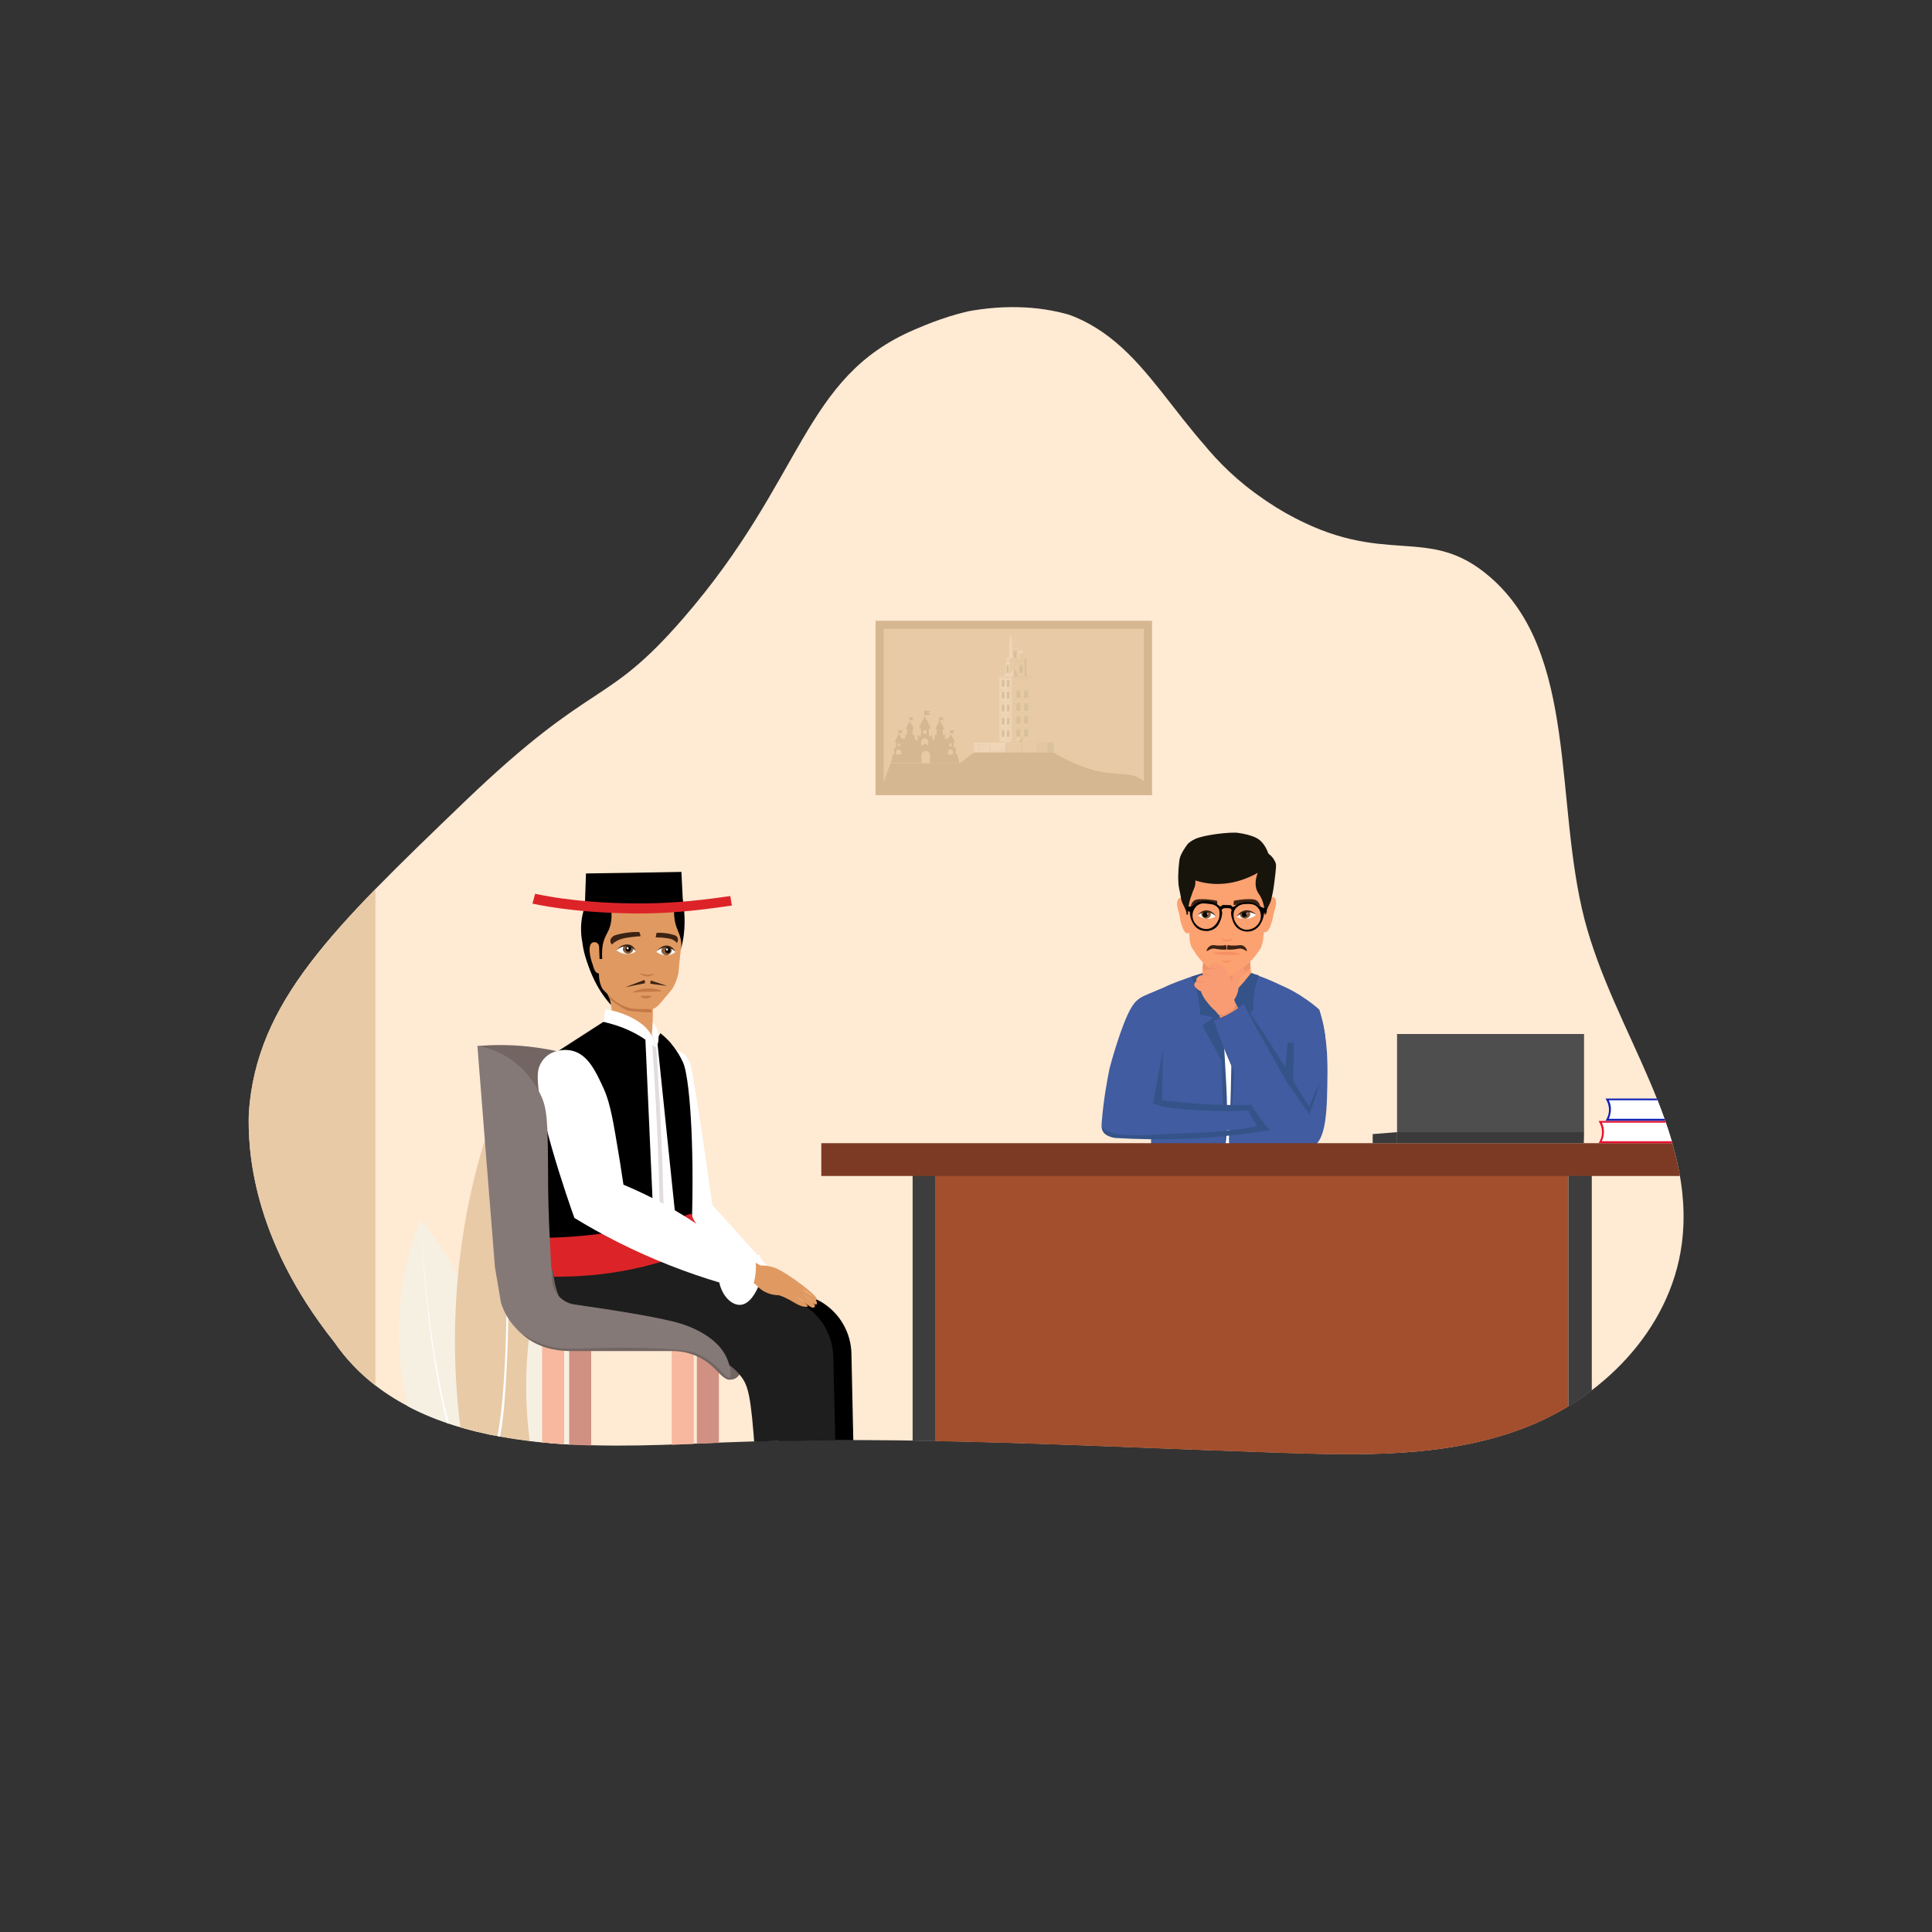 <?xml version="1.0" encoding="utf-8"?>
<!-- Generator: Adobe Illustrator 26.0.1, SVG Export Plug-In . SVG Version: 6.00 Build 0)  -->
<svg version="1.1" id="Layer_1" xmlns="http://www.w3.org/2000/svg" xmlns:xlink="http://www.w3.org/1999/xlink" x="0px" y="0px"
	 viewBox="0 0 1000 1000" style="enable-background:new 0 0 1000 1000;" xml:space="preserve">
<rect x="0" y="0" width="1000" height="1000" fill="#333333" stroke="none"/>
<style type="text/css">
	.st0{clip-path:url(#SVGID_00000153691813356019710770000013301987281631514510_);fill:#FFEAD4;}
	.st1{clip-path:url(#SVGID_00000153691813356019710770000013301987281631514510_);}
	.st2{fill:#F6F0E2;}
	.st3{fill:#FFFFFF;}
	.st4{fill:#E8CAA7;}
	.st5{clip-path:url(#SVGID_00000153691813356019710770000013301987281631514510_);fill:#E8CAA7;}
	.st6{fill:#415CA0;}
	.st7{fill:#345389;}
	.st8{fill:#EBC9AF;}
	.st9{fill:#FCA170;}
	.st10{fill:#EF926A;}
	.st11{fill:#17140C;}
	.st12{fill:#8A5D3B;}
	.st13{fill:#3B2314;}
	.st14{fill:#F49064;}
	.st15{fill:#030202;}
	.st16{fill:#F99C73;}
	.st17{fill:none;stroke:#345389;stroke-width:1.076;stroke-miterlimit:10;}
	.st18{fill:#3D3D3D;}
	.st19{fill:#A34F2E;}
	.st20{clip-path:url(#SVGID_00000153691813356019710770000013301987281631514510_);fill:#7C3A25;}
	.st21{fill:#E80F2E;}
	.st22{fill:#1021B5;}
	.st23{clip-path:url(#SVGID_00000153691813356019710770000013301987281631514510_);fill:#4F4E4E;}
	.st24{clip-path:url(#SVGID_00000153691813356019710770000013301987281631514510_);fill:#3A3A3A;}
	.st25{clip-path:url(#SVGID_00000153691813356019710770000013301987281631514510_);fill:#BCA18C;}
	.st26{fill:#D5B792;}
	.st27{opacity:0.5;}
	.st28{fill:#F7DFC6;}
	.st29{opacity:0.5;fill:#F7DFC6;}
	.st30{fill:#C5B68E;}
	.st31{fill:#C4B58D;}
	.st32{fill:#EACFAF;}
	.st33{opacity:0.5;fill:#EACFAF;}
	.st34{opacity:0.3;fill:#E8CAA7;}
	.st35{fill:#DFC39D;}
	.st36{fill:#CCB991;}
	.st37{fill:none;stroke:#C5B68E;stroke-width:8.122386e-02;stroke-miterlimit:10;}
	.st38{fill:#C4B596;}
	.st39{fill:#F7B89F;}
	.st40{fill:#D19182;}
	.st41{fill:#726562;}
	.st42{fill:#CCA279;}
	.st43{fill:#3F3F3F;}
	.st44{fill:#515151;}
	.st45{fill:#1E1E1E;}
	.st46{fill:#DC2428;}
	.st47{fill:none;stroke:#E2DCDC;stroke-width:2;stroke-miterlimit:10;}
	.st48{fill:#E09A61;}
	.st49{fill:none;}
	.st50{fill:#C47947;}
	.st51{fill:#847977;}
	.st52{fill:#EFB78E;}
</style>
<g>
	<g>
		<g>
			<defs>
				<path id="SVGID_1_" d="M173,694.7c-2.4-3.5-48.7-52.1-44.2-118.7c4-57.6,43.4-95.4,111.5-160.9c67.9-65.2,72.4-47.9,113.3-95
					c63.1-72.8,61.6-124.8,120-149.6c12.4-5.3,48.2-20.5,82.1-6.7c44.3,18,55.2,70.8,109.7,101.7c51.8,29.3,73.4,4.9,106,33.3
					c45.6,39.6,33.1,116.6,48.9,177.5c14.8,57.3,57.9,108.7,50.2,167.6c-6,45.4-42.4,80.6-82.4,95.6s-83.5,13.9-125.8,12.5
					c-95.7-3.1-192.4-9.1-287.6-5.3C312.9,749.2,216,756.8,173,694.7z"/>
			</defs>
			<clipPath id="SVGID_00000143616196048997532250000014405533632580166020_">
				<use xlink:href="#SVGID_1_"  style="overflow:visible;"/>
			</clipPath>
			<path style="clip-path:url(#SVGID_00000143616196048997532250000014405533632580166020_);fill:#FFEAD4;" d="M870.5,643.8
				c-6,45.4-42.4,80.6-82.4,95.6c-40,15.1-83.5,13.9-125.8,12.5c-95.7-3.1-192.4-9.1-287.6-5.3c-53.1,2.1-131.9,8-180.4-29.5
				c-8-6.2-15.2-13.6-21.3-22.5c-42.8-53.9-44.8-100-44.2-118.7c1.9-53.2,32.6-96,65.5-129.2c16.2-16.3,32.9-30.3,46.9-42.1
				c12.8-10.7,26.9-19.7,42.9-30.8c26.3-18.2,31.2-20.4,41.9-29.6c15.1-13.1,24.9-25.4,32.3-35.3c52.6-69.7,56-101.9,90-126.2
				c24.9-17.8,69.4-31.2,107.3-19.1c52.7,16.8,46.6,66,109.7,101.7c51.8,29.3,73.4,4.9,106,33.3c45.6,39.6,33.1,116.6,48.9,177.5
				C835.2,533.5,878.2,584.9,870.5,643.8z"/>
			<g style="clip-path:url(#SVGID_00000143616196048997532250000014405533632580166020_);">
				<path class="st2" d="M221.4,757.3c-5.7-12.2-14-34.1-14.9-62.5c-0.9-28.6,6.1-51,11.1-63.6c8.7,10.5,20.9,27.9,29.2,51.9
					c9.8,28.3,9.8,53,8.7,67.5C244.1,752.9,232.7,755.1,221.4,757.3z"/>
				<path class="st3" d="M237.9,754.3c-4.7-9.4-7.2-19.7-9.4-29.9c-6.3-30.7-9.1-61.9-11-93.1c2.1,31.2,5.2,62.4,11.8,93
					c2.3,10.1,4.9,20.3,9.6,29.5C238.9,753.7,237.9,754.3,237.9,754.3L237.9,754.3z"/>
			</g>
			<g style="clip-path:url(#SVGID_00000143616196048997532250000014405533632580166020_);">
				<path class="st4" d="M274.2,751.1c3.9-19.1,8.9-52.8,5.7-94.6c-3.3-42-13.5-73.3-20.2-90.6c-7.1,17.3-16.6,45.2-21.3,82.2
					c-5.6,43.5-2,79.6,1.3,100.6C251.1,749.5,262.7,750.3,274.2,751.1z"/>
				<path class="st3" d="M256.2,749.7c3.4-14.9,4.4-30.3,5.2-45.6c2-46,0.6-92.2-1.8-138.2c3,53.7,5.7,107.6,1.4,161.3
					c-0.7,7.7-1.7,15.3-3.4,22.9L256.2,749.7L256.2,749.7z"/>
			</g>
			<g style="clip-path:url(#SVGID_00000143616196048997532250000014405533632580166020_);">
				<path class="st2" d="M294.9,751.1c2.3-11.1,5.2-30.7,3.3-55c-1.9-24.4-7.8-42.6-11.8-52.7c-4.1,10.1-9.7,26.3-12.4,47.8
					c-3.2,25.3-1.1,46.3,0.7,58.5C281.4,750.1,288.2,750.6,294.9,751.1z"/>
				<path class="st3" d="M284.4,750.3c1.4-6.3,2.2-13.4,2.6-19.9c1.8-29,0.8-58.1-0.7-87c1.7,29,2.9,58.1,1.3,87.1
					c-0.4,6.5-1.2,13.6-2.5,20C285.2,750.5,284.4,750.3,284.4,750.3L284.4,750.3z"/>
			</g>
			<path style="clip-path:url(#SVGID_00000143616196048997532250000014405533632580166020_);fill:#E8CAA7;" d="M194.3,446.9v270.3
				c-8-6.2-15.2-13.6-21.3-22.5c-42.8-53.9-44.8-100-44.2-118.7C130.7,522.8,161.4,480,194.3,446.9z"/>
			<g style="clip-path:url(#SVGID_00000143616196048997532250000014405533632580166020_);">
				<g>
					<g>
						<path class="st6" d="M686.1,551.6c-1.1,12.1-4.8,21.3-7.6,26.7c0,7.4,0,14.7,0.1,22.1c-12.8-0.2-26.1-0.1-40,0.4
							c-14.9,0.5-29.2,1.4-42.9,2.6c0.1-2.4,0.1-4.9,0.1-7.4c0-2.4,0-4.8,0-7.1c-6.8-0.2-13.6-0.5-20.4-0.7c-1.6,0-3.1-0.8-4-2
							c-0.7-0.9-1.1-2-1.2-3.1c0-0.5-0.1-1,0-1.6c0.9-11.5,2.6-21.1,4.1-28.5c1-3.8,6.2-22.6,11-31c1.2-2.1,2.1-3.1,2.7-3.7
							c2.5-2.5,4.8-3.1,11.8-6.1c1.3-0.5,3.1-1.3,5.2-2.3c0,0,7-3.1,17.2-6.1c1.1-0.3,2.1-0.6,3-0.8c1.9-0.6,4.8-1.3,8.3-1.5
							c4.8-0.2,8.2,0.6,15.3,2.7c0.2,0.1,0.3,0.1,0.6,0.2c0,0,0,0,0,0c0.7,0.2,1.2,0.4,1.2,0.4c5.1,1.6,12.3,5.1,12.3,5.1
							c2.1,0.9,4.4,2,6.7,3.3c5.2,2.9,9.5,6.1,12.9,9c0.2,0.2,0.3,0.3,0.4,0.5C684.8,528.8,687.2,538.9,686.1,551.6z"/>
						<polygon class="st3" points="629.1,525.2 632.6,545.7 634.6,597.7 635.9,597.7 638,555.5 643.8,519 						"/>
						<path class="st7" d="M629.8,529.8c1.3-1.4,3.3-3.4,6.4-5.1c3.6-2,7-2.6,9.1-2.8c-1.7,2.5-3.3,4.9-5,7.4
							C636.8,529.4,633.3,529.6,629.8,529.8z"/>
						<path class="st7" d="M601.9,543.9c-1.7,9.1-3.4,18.1-5.1,27.2c1.6,0.5,3.1,1,4.7,1.6C601.6,563.1,601.7,553.5,601.9,543.9z"/>
						<path class="st8" d="M648.8,504.8c-2.7,1.7-6.5,4.6-10.1,9.2c-3.2,4.2-5,8.3-6,11.2c-0.3-2.6-1-6.4-3-10.5
							c-2.3-4.9-5.4-8.2-7.4-10c0-0.1,0-0.2,0-0.3c1.1-0.4,2.1-0.7,3-1c1.9-0.7,4.8-1.6,8.3-1.8
							C638.3,501.3,641.7,502.3,648.8,504.8z"/>
						<g>
							<g>
								<g>
									<polygon class="st9" points="648.7,514.9 647.5,502.6 647.4,501.5 647.3,500.8 646.6,493.7 623.2,493.7 622.4,501.2 
										622.4,501.9 622.3,503 621,515.4 									"/>
									<g>
										<path class="st9" d="M657.9,464.7c0.6-0.2,0.7-0.5,1.2-0.4c0.3,0.1,0.9,0.5,1.1,1c0.2,0.7,0.5,2,0.1,3.5
											c-0.1,0.5-0.5,2.4-0.8,3.2c-0.4,1-0.8,4.1-1.1,4.8c-0.3,0.7-0.9,3.1-1.4,3.7c-0.4,0.7-0.8,1.8-2.2,2
											c-0.5,0.1-0.9-0.1-0.9-0.1s-0.9-8.4-0.7-10c0.2-1.7,1.7-5.1,1.9-5.9C655.4,465.7,657.9,464.7,657.9,464.7z"/>
										<path class="st9" d="M611.9,465.2c-0.6-0.2-0.7-0.5-1.2-0.4c-0.3,0.1-0.9,0.5-1.1,1c-0.2,0.7-0.6,2-0.2,3.5
											c0.1,0.5,0.5,2.5,0.8,3.3c0.4,1,0.7,4.1,1,4.8c0.3,0.7,0.9,3.1,1.3,3.7c0.4,0.7,0.8,1.8,2.1,2c0.5,0.1,0.9-0.1,0.9-0.1
											s1-8.3,0.8-10c-0.1-1.7-1.6-5.1-1.8-5.9S611.9,465.2,611.9,465.2z"/>
										<path class="st10" d="M647.3,500.8c-0.8,0.8-1.5,1.6-2,2c-1.2,1.1-5.5,4.4-5.8,4.7c-0.7,0.7-3,1-5.3,1
											c-2.3-0.1-4.5-0.5-5.2-1.2c-0.3-0.3-4.5-3.8-5.6-5c-0.2-0.2-0.6-0.6-0.9-1l0.8-7.5h23.3L647.3,500.8z"/>
										<path class="st9" d="M634.2,505.2c-2.3-0.1-4.6-0.5-5.3-1.3c-0.3-0.3-4.5-3.8-5.6-5c-1-1-3.7-4.1-4.2-5s-1.4-2.2-2.1-3.2
											c-0.7-0.9-0.8-2.4-1-3c-0.2-0.5-0.4-2.7-0.4-3.5c0-0.7-0.2-4.3-0.5-5.6c-0.2-1.3-0.3-2.1-0.5-3.5c-0.3-1.5-0.2-4-0.2-5.2
											c0-0.8-0.1-2.5-0.1-2.5s-0.8-7.7-1-9.8c-0.2-2,1.9-11.8,2.8-13.3c0.9-1.5,6.5-3.5,14.1-4.8c1.8-0.3,3.4-0.4,4.9-0.5
											l0.3-0.1c1.8,0.1,3.8,0.4,6.1,0.9c7.6,1.6,13.1,3.9,13.9,5.5c0.8,1.5,2.4,11.4,2.1,13.4c-0.3,2-1.5,9.7-1.5,9.7
											s-0.2,1.7-0.2,2.5c-0.1,1.2-0.1,3.7-0.5,5.2c-0.3,1.4-0.4,2.2-0.7,3.5c-0.3,1.3-0.7,4.9-0.7,5.6c0,0.7-0.4,2.9-0.6,3.4
											c-0.2,0.5-0.5,2-1.2,2.9c-0.7,0.9-1.6,2.2-2.2,3.1c-0.6,0.8-3.4,3.8-4.5,4.8c-1.2,1.1-5.5,4.4-5.8,4.7
											C638.8,504.9,636.4,505.3,634.2,505.2L634.2,505.2z"/>
										<path class="st11" d="M610.7,444.1c0.7-2.5,2.2-4.6,3.5-6.5c0.8-1.3,2.4-2.4,4.3-3.3c4.5-2.2,18.6-3.8,22.4-3.2
											c3.3,0.5,6.5,1.2,9.2,2.5c3.5,1.7,5.4,5.4,6.4,8.2c2.3,1.7,3.2,3.5,3.7,4.7c0.4,1,0.5,1.8-0.7,10.9
											c-0.2,1.6-0.5,3.9-1.2,6.8c-0.4,1.6-0.5,2.4-1,3.3c-0.5,1-1.3,2.6-1.6,3.5c-0.3,0.9-0.4,2.2-0.4,2.2
											c-0.2,0.1-0.5,0.2-0.7,0.3c0-4.3-1-7.5-2.5-10c-0.5-0.9-0.9-1.2-1.3-2.1c-1.6-3.3-0.8-6.9,0.2-9.6
											c-4.5,2.5-13.7,6.8-25,5.5c-2.7-0.3-5.2-0.9-7.3-1.6c0,0.4,0.1,0.9,0,1.6c-0.1,1.3-0.5,2.3-0.7,2.7
											c-0.7,1.6-1.2,3.3-1.8,4.9c-1.1,3.4-1.3,6.4-1.3,8.4c-0.2,0.1-0.5,0.1-0.7,0.2c0,0-0.1-1.3-0.4-2.2
											c-0.3-0.9-1.1-2.5-1.6-3.5c-0.5-1-1-2.8-1-3.3c0-0.5-0.5-2.7-0.8-4.2c-0.3-1.4-0.5-2.8-0.5-4.2c-0.1-1.4-0.1-2.8,0-3.9
											c0-1.2,0.1-2.4,0.2-3.6C610.3,446.4,610.5,444.6,610.7,444.1z"/>
									</g>
									<g>
										<path class="st3" d="M629.3,474.3c-0.7,0.4-2.2,1.2-4.2,1.3c-2.6,0-4.5-1.3-5.1-1.8c0.8-1,1.8-1.7,2.9-2
											c1.1-0.4,2.2-0.4,3.3,0c0.3,0.1,0.5,0.2,0.7,0.3C628.3,472.7,629,473.8,629.3,474.3z"/>
										<path class="st12" d="M626.7,473.3c0,1.3-1.4,2.3-2.6,2.2c-1.2-0.1-2.4-1.3-2.3-2.6c0-0.4,0.2-0.8,0.5-1.1
											c1.1-0.4,2.2-0.4,3.3,0c0.2,0.1,0.5,0.2,0.7,0.3C626.6,472.4,626.7,472.8,626.7,473.3z"/>
										<path d="M622.5,473.5c0,0.7,0.6,1.3,1.3,1.3c0.8,0,1.5-0.7,1.4-1.5c0-0.8-0.8-1.4-1.6-1.3
											C623,472.1,622.5,472.7,622.5,473.5z"/>
										<path class="st3" d="M624.7,473.1c0,0.2,0.2,0.3,0.3,0.3c0.2,0,0.3-0.2,0.3-0.3c0-0.2-0.2-0.3-0.3-0.3
											C624.8,472.7,624.7,472.9,624.7,473.1z"/>
										<path class="st13" d="M629.9,466.2c-5.9-1.1-10.4-1-11.6-0.2c-0.8,0.6-1.3,1.3-1.3,1.3c-0.4,0.7-0.6,1.3-0.7,1.7
											c0.5-0.3,1.2-0.7,2.1-1c1.3-0.4,2.6-0.6,5.7-0.3c1.5,0.1,3.5,0.4,5.9,0.8c0.1-0.2,0.1-0.5,0.1-0.7
											C630.1,467.2,630,466.6,629.9,466.2z"/>
										<path class="st13" d="M638.7,466.2c5.9-1.1,10.4-1,11.6-0.2c0.8,0.6,1.3,1.3,1.3,1.3c0.4,0.7,0.6,1.3,0.7,1.7
											c-0.5-0.3-1.2-0.7-2.1-1c-1.3-0.4-2.6-0.6-5.7-0.3c-1.5,0.1-3.5,0.4-5.9,0.8c-0.1-0.2-0.1-0.5-0.1-0.7
											C638.5,467.2,638.6,466.6,638.7,466.2z"/>
										<path class="st13" d="M629.3,474.3c-0.4-0.4-2.1-2.1-4.8-2.2c-2.4-0.1-4.1,1.3-4.6,1.7c0.1-0.1,1.8-2.8,4.8-2.6
											C627.8,471.4,629.3,474.1,629.3,474.3z"/>
									</g>
									<g>
										<path class="st3" d="M640,474.6c0.8,0.4,2.5,1.1,4.7,1c2.9-0.1,4.8-1.5,5.5-2.1c-1-0.9-2.1-1.5-3.3-1.8
											c-1.2-0.3-2.5-0.3-3.6,0.2c-0.3,0.1-0.5,0.2-0.8,0.3C641.1,472.9,640.3,474.1,640,474.6z"/>
										<path class="st12" d="M641.8,473.5c0.1,1.3,1.6,2.2,3,2c1.3-0.2,2.6-1.5,2.3-2.7c-0.1-0.4-0.3-0.8-0.6-1.1
											c-1.2-0.3-2.5-0.3-3.6,0.2c-0.3,0.1-0.5,0.2-0.8,0.3C641.9,472.6,641.7,473,641.8,473.5z"/>
										<path d="M645.5,473.3c0,0.8-0.6,1.4-1.4,1.4c-0.8,0-1.4-0.6-1.4-1.4c0-0.8,0.6-1.4,1.4-1.4
											C644.8,471.9,645.5,472.5,645.5,473.3z"/>
										<path class="st3" d="M645.6,473c0,0.2-0.1,0.3-0.3,0.3s-0.3-0.1-0.3-0.3c0-0.2,0.1-0.3,0.3-0.3S645.6,472.8,645.6,473z"/>
										<path class="st13" d="M640,474.6c0.4-0.4,2.2-2.2,5.1-2.5c2.7-0.2,4.6,1.1,5.1,1.4c-0.1-0.1-2.2-2.7-5.5-2.3
											C641.6,471.6,640.1,474.4,640,474.6z"/>
									</g>
									<g>
										<g>
											<path class="st14" d="M638.3,485.6c0.1,0.2-1.6,1.9-3.6,1.7c-1.6-0.1-2.9-1.4-2.8-1.6c0.1-0.2,1.1,0.6,2.8,0.7
												C636.9,486.5,638.3,485.5,638.3,485.6z"/>
										</g>
									</g>
									<g>
										<path class="st14" d="M637.1,494.3c-0.9,0-3.8,0.1-7.5-0.4c-1.3-0.2-1.9-0.3-1.9-0.4c0-0.4,3.6-0.8,7.2-0.8
											c3.4,0.1,6.9,0.7,6.9,1C641.7,494.1,639,494.3,637.1,494.3z"/>
									</g>
									<g>
										<path class="st14" d="M637.6,497.2c-0.2,0.2-1.3,1-2.8,1c-1.4,0-2.4-0.8-2.6-1c0.8,0,1.7,0.1,2.6,0.1
											C635.8,497.3,636.7,497.3,637.6,497.2z"/>
									</g>
									<g>
										<path class="st13" d="M634.5,489.1c0.1,0.2,0.3,0.7,0.4,1.2c0,0.5-0.1,1-0.1,1.2c-1.5,0.1-2.8,0-3.6-0.1
											c-1.8-0.2-2.3-0.5-3.5-0.4c-1.9,0.3-2.8,1.5-3.1,1.2c-0.2-0.3,0.5-2,2-2.7c1.5-0.7,2.5,0.1,5.3-0.1
											C633,489.5,633.9,489.3,634.5,489.1z"/>
									</g>
									<g>
										<path class="st13" d="M635.5,489.1c-0.1,0.2-0.3,0.7-0.4,1.2c0,0.5,0.1,1,0.1,1.2c1.5,0.1,2.8,0,3.6-0.1
											c1.8-0.2,2.3-0.5,3.5-0.4c1.9,0.3,2.8,1.5,3.1,1.2c0.2-0.3-0.5-2-2-2.7c-1.5-0.7-2.5,0.1-5.3-0.1
											C637,489.5,636.1,489.3,635.5,489.1z"/>
									</g>
								</g>
								<path class="st15" d="M655.6,469.9c-0.2,0-0.4,0.1-0.6,0.1c-0.2,0-0.3,0-0.5,0l0,0c-0.8-0.1-1.4-0.4-1.7-0.6
									c0,0-1.6-1-2.5-1.5c-0.5-0.3-1.1-0.5-1.6-0.6c-1.6-0.5-3.1-0.4-3.7-0.4c-0.3,0-0.7,0-1.2,0.1l0,0c-0.7,0.1-1.7,0.4-2.7,0.8
									c-1,0.4-1.7,0.9-2.2,1.3c-0.3,0.3-0.7,0.4-1,0.2c-0.3-0.1-0.5-0.4-0.6-0.6c-0.1-0.1-0.2-0.2-0.3-0.2l-4.1-0.1
									c-0.1,0-0.2,0.1-0.3,0.2c-0.1,0.2-0.3,0.4-0.6,0.5c-0.4,0.1-0.7,0-1-0.3c-0.5-0.4-1.2-0.9-2.2-1.4c-0.8-0.4-1.6-0.7-2.3-0.8
									l0,0c-0.7-0.2-1.3-0.2-1.6-0.3c-0.3,0-1-0.1-1.7,0c-1,0.1-2.3,0.3-3.5,0.9c-1,0.5-2.6,1.5-2.6,1.5c-0.1,0.1-0.3,0.2-0.5,0.3
									c-0.2,0.1-0.4,0.2-0.6,0.2c-0.2,0-0.3,0.1-0.5,0.1c-0.2,0-0.4,0-0.5,0c-0.2,0-0.4-0.1-0.6-0.1c0,0.1,0,0.3,0,0.4l0,0
									c0,0.7-0.1,1.3-0.1,2c0.3,0,0.6,0,0.9,0.1c0.1,0,0.2,0,0.3,0.1c0.1,0,0.2,0.1,0.3,0.2c0.2,0.2,0.1,0.5,0.1,0.6
									c0,0.2,0,0.4,0,0.6c0.1,0.6,0.2,1.4,0.5,2.3c0,0,0,0,0,0c0.2,0.6,0.5,1.3,0.8,1.9c0.3,0.5,0.6,1,1,1.6
									c0.4,0.5,0.9,1,1.5,1.5c2.3,1.6,4.8,1.4,5.4,1.4c0.6-0.1,2.6-0.3,4.4-1.9c1.3-1.2,1.8-2.6,2.3-3.8c0.6-1.6,0.8-2.9,0.8-3.9
									c0-0.1,0-0.1,0-0.2c-0.1-0.2-0.4-0.9-0.1-1.4c0.2-0.3,0.6-0.4,1-0.6c0.4-0.1,2.3-0.1,2.8,0c0.4,0.1,0.8,0.2,1,0.6
									c0.3,0.5,0,1.2-0.1,1.4c0,0,0,0.1,0,0.1c0,1,0.1,2.3,0.7,3.9c0.4,1.2,0.9,2.6,2.2,3.9c1.7,1.6,3.7,2,4.3,2.1
									c0.7,0.1,3.1,0.4,5.5-1.2c1.4-0.9,2.2-2.1,2.7-3c1.1-1.9,1.5-3.7,1.6-4.7c0-0.1,0-0.4,0.2-0.6c0.1-0.1,0.2-0.2,0.3-0.2
									c0,0,0.1,0,0.1,0c0.1,0,0.3-0.1,0.4-0.1c0.2,0,0.4,0,0.6,0C655.6,471.6,655.6,470.8,655.6,469.9z M631.2,473.9
									c-0.2,2.4-1.5,4-1.9,4.5c-0.5,0.5-1.3,1.5-2.8,2.1c-3,1.1-5.7-0.6-6-0.8s-1.8-1.2-2.6-2.9c-0.3-0.6-0.5-1.2-0.6-1.9
									c-0.1-0.7-0.1-1.3,0-1.9c0.1-0.8,0.3-1.4,0.5-1.8c0.2-0.4,0.9-2,2.5-2.9c1-0.6,1.9-0.7,3-0.7c0.4,0,0.8,0,1.3,0l0.1,0
									c1.2,0.1,2.8,0.1,4.3,1.1c0.5,0.3,1.4,0.9,2,2C631.3,472,631.2,473.2,631.2,473.9z M652.5,475.5c-0.6,3-3,4.4-3.4,4.7
									c-0.4,0.2-3.1,1.8-6,0.6c-1.5-0.6-2.3-1.6-2.8-2.2c-0.4-0.5-1.7-2.1-1.8-4.6c0-0.7-0.1-1.9,0.6-3.1c0.6-1.1,1.5-1.6,2-2
									c1.6-1,3.2-1,4.4-1c0.4,0,0.7,0,1.1,0l0,0c0.7,0,1.4,0.1,2.1,0.3c0.4,0.1,0.7,0.3,1.1,0.5c1.6,1,2.2,2.5,2.4,3
									C652.4,472.4,652.8,473.8,652.5,475.5z"/>
							</g>
							<path class="st7" d="M647.6,503.6c-1.2,1.5-2.5,3.1-3.8,4.7c-1.9,2.2-3.8,4.2-5.7,6.1c-0.3,16.3-0.7,32.6-1,48.8
								c-0.3,16.3-1.2,28.5-1,28.5c0.2,0,0.9-7.9,3.1-41.9c3.2-6.3,6.4-12.7,9.6-19c-1.9-0.9-3.8-1.8-5.7-2.7
								c1.9-1.8,3.7-3.7,5.6-5.5c-0.1-2.8,0-6.4,0.8-10.5c0.6-2.8,1.3-5.2,2.1-7.2C650.4,504.5,649,504.1,647.6,503.6z"/>
							<path class="st7" d="M622.1,503.8c-1.8,0.6-3.6,1.2-5.5,1.7c1.1,2.4,2.3,5.4,3.2,8.9c1,4.1,1.3,7.8,1.4,10.7
								c2.3,0.5,4.6,1,7,1.5c-1.9,1.4-3.8,2.7-5.8,4.1c3.3,6,6.5,12.1,9.8,18.1c1.2,35.6,1.8,43.2,2.1,43.2c0.5,0,1.2-15.5,0.5-28.9
								c-0.7-12.6-1.4-25.2-2.1-37.8c-1.4-4.5-3.4-9.7-6.6-15.2C624.8,507.7,623.5,505.6,622.1,503.8z"/>
							<path class="st7" d="M661.5,584.2c-13.9,2.5-29.9,4.5-47.5,5.2c-13.3,0.5-25.7,0.3-36.9-0.4c-1.7-0.2-2.9-0.8-3.6-1.1
								c-0.7-0.4-1.4-0.8-2.1-1.5c-0.7-0.9-1.1-2-1.2-3.1c5.8,6.8,27.7,3.6,44.9,3.2c13.4-0.3,25.3-1.7,35.6-3.5
								c-0.8-1.1-1.6-2.4-2.4-3.8c-0.9-1.5-1.6-3-2.2-4.3c-7.4,0.4-15.6,0.5-24.4,0c-7.3-0.4-14-1.1-20.2-2c-1.5-1.3-2.9-2.6-4.4-4
								c10.3,1.4,21.5,2.5,33.7,2.9c8.4,0.3,16.4,0.2,23.9-0.1c0.7,1.1,1.4,2.3,2.1,3.6C658.7,578.2,660.2,581.3,661.5,584.2z"/>
							<path class="st6" d="M570.2,583.2c12.5,2.1,27.7,3.6,44.9,3.2c13.4-0.3,25.3-1.7,35.6-3.5c-0.8-1.1-1.6-2.4-2.4-3.8
								c-0.9-1.5-1.6-3-2.2-4.3c-7.4,0.4-15.6,0.5-24.4,0c-7.3-0.4-14-1.1-20.2-2"/>
						</g>
						<g>
							<g>
								<path class="st16" d="M639.4,519c-0.2-0.5-0.4-1-0.5-1.2c0-0.1-0.1-0.2-0.1-0.2c0,0,0,0,0,0c0-0.1,0.2-0.5,0.3-0.6
									c0.1-0.1,0.1-0.2,0.2-0.3c0.9-1.6,1.7-3.4,1.7-5.3v-0.1l0-0.2c0-0.6,0-1.2,0-1.8c0,0,0,0,0,0c0.1-1.7,0.5-3.4,1.8-4.6
									c0.1-0.1,0.3-0.3,0.5-0.4c0.6-0.5,1.2-1,1.2-1.7c0-0.7-0.7-1.2-1.4-1.2c-0.6,0-1.3,0.2-2,0.7c-2.3,1.6-3.5,3.7-3.6,5.8
									c0,0.1-0.1,0.1-0.1,0.2c-0.1,0-0.2,0-0.2-0.1c-0.7-2.3-1.5-5-3.1-7c-1.6-1.8-4.4-3.1-6.8-2.1c-0.2,0.1-0.3,0.2-0.5,0.3
									c-0.4,0.3-0.8,0.7-0.7,1.2c0,0.2,0.1,0.4,0.2,0.5c0,0,0,0,0,0c0,0,0,0.1,0,0.1c0,0.1,0.1,0.2,0,0.2c0,0.2-0.1,0.3-0.2,0.4
									c0,0-0.1,0.1-0.1,0.1c-0.1,0.1-0.2,0.1-0.2,0.1c-0.3,0.1-0.7,0.2-1,0.3c-0.4,0.1-1.2,0.4-1.4,1c0,0.1-0.1,0.2-0.1,0.3
									c0,0.1,0,0.3,0.1,0.4v0c0,0.1,0,0.1,0,0.2c0,0.3-0.2,0.6-0.5,0.7c0,0-0.1,0-0.1,0h0c0,0,0,0,0,0c-0.9,0-1.2,0.1-1.9,0.4
									c-0.3,0.1-1.7,1-1.7,2.1c0,0.1,0,0.2,0.1,0.3c0,0,0,0,0,0c0,0,0,0.1,0,0.1c0,0.2,0,0.4-0.1,0.5c0,0.1-0.1,0.1-0.1,0.1
									c0,0,0,0-0.1,0c0,0,0,0-0.1,0c-0.3,0.2-0.6,0.6-0.7,1c-0.3,0.8,0.2,1.7,0.9,2.2c0.1,0.1,0.2,0.2,0.3,0.3
									c0.6,0.5,1.4,1.1,2.1,1.3c0.1,0,0.1,0.1,0.1,0.1c0.9,3,3.1,5.6,5.2,8c0.3,0.3,0.6,0.6,0.9,0.9c0.2,0.2,0.4,0.4,0.7,0.6
									c0.2,0.2,0.4,0.4,0.4,0.4c0.3,0.3,0.9,1,2.3,2.6c1.1-0.1,2.9-0.5,4.8-1.5c2.2-1.2,3.6-2.7,4.4-3.6
									C639.9,520.1,639.6,519.5,639.4,519z"/>
								<path class="st14" d="M631.8,527.2l1.3,3.4l1.6,4.5l8.7-8.3c-0.5-0.6-1-1.2-1.2-1.9c-0.1-0.3-0.3-0.7-0.4-1.2c0,0,0,0,0,0
									c-0.1-0.2-0.3-0.5-0.4-0.7c-0.2-0.5-0.6-1.4-1-2.3c-0.9,0.8-2.1,1.7-3.5,2.6c-2.1,1.3-4.1,2-5.7,2.5
									C631.2,526.3,631.5,526.8,631.8,527.2z"/>
							</g>
							<g>
								<path class="st14" d="M626,501.8c1.7-0.6,3.3-0.2,5,0.2c-1.6-0.4-3.4-1.2-4.8-1C626.3,501.3,626.2,501.7,626,501.8z"/>
							</g>
							<g>
								<path class="st14" d="M622.7,504.6c0.7,0,1.8,0,3.1,0.2c1.1,0.1,1.8,0.3,1.8,0.3c0,0-0.7-0.3-4.3-1.3
									C623.4,504.2,623.1,504.6,622.7,504.6z"/>
							</g>
							<g>
								<path class="st14" d="M619,508.2c0.7,0,1.5,0,2.4,0c1.1,0.1,2.1,0.3,2.9,0.6c-0.6-0.3-1.5-0.7-2.6-1c-1-0.2-1.9-0.3-2.6-0.3
									c0,0.1,0.1,0.2,0,0.4C619.1,508.1,619,508.1,619,508.2z"/>
							</g>
						</g>
						<path class="st6" d="M628.3,528.1c2.3-0.8,5-1.8,7.9-3.4c3.1-1.7,5.6-3.5,7.5-5.1c7.4,12.7,14.9,25.4,22.3,38.1
							c0.1-7,0.2-13.9,0.3-20.9c0.5,7.8,1,15.6,1.5,23.5c3.3,4.9,6.5,9.7,9.8,14.6c3.3-6.3,5.1-11.8,6-15.8c0,0,4.4-18.5-0.9-36.2
							c0-0.2-0.1-0.2,0-0.2c0.7,2.1,1.5,4.6,2.2,7.5c1.2,5.4,1.7,11.9,1.8,13.1c0,0.2,0,0.5,0.1,0.9c0,0,0.3,5.2,0.3,10.3
							c-0.2,19.9-0.3,35.6-8.1,39.4c-3.2,1.6-6.8,0.6-8.6,0.1C648.3,587.7,631,536.2,628.3,528.1z"/>
						<g>
							<path class="st7" d="M643.7,519.6c8.2,11.7,16.6,24.8,24.1,36.9c0,0-2.8,0.7-2.8,0.7c0.4-5.2,1-12.5,1.5-17.6
								c0,0,3.2,0.2,3.2,0.2c-0.1,5-0.3,15.1-0.4,20.1c0,0-0.2-0.8-0.2-0.8c1.6,2.5,3.1,5.1,4.7,7.6c1.6,2.5,3.1,5.1,4.6,7.7
								l-1.6,0.2c2.2-5.2,4.5-10.4,6.8-15.5c-1.8,5.9-3.7,11.8-5.8,17.7c0,0-1-1.4-1-1.4c-3.5-4.9-6.9-9.8-10.2-14.7
								c0,0-0.2-0.3-0.2-0.3c0,0,0-0.4,0-0.4c0-5,0-15.1,0-20.1c0,0,3.2,0.2,3.2,0.2c-0.6,6.9-1.5,15.4-2.1,22.3
								c0,0-2.4-4.1-2.4-4.1C658,545.8,650.2,532.3,643.7,519.6L643.7,519.6z"/>
						</g>
						<path class="st17" d="M686.7,543.2"/>
					</g>
				</g>
			</g>
			<g style="clip-path:url(#SVGID_00000143616196048997532250000014405533632580166020_);">
				
					<rect x="385.6" y="682.9" transform="matrix(-1.836970e-16 1 -1 -1.836970e-16 1167.373 210.533)" class="st18" width="185.6" height="12.1"/>
				
					<rect x="569.6" y="510.6" transform="matrix(-1.836970e-16 1 -1 -1.836970e-16 1322.391 26.54)" class="st19" width="156.6" height="327.8"/>
				
					<rect x="725.1" y="682.9" transform="matrix(-1.836970e-16 1 -1 -1.836970e-16 1506.806 -128.9)" class="st18" width="185.6" height="12.1"/>
			</g>
			
				<rect x="425.1" y="591.7" style="clip-path:url(#SVGID_00000143616196048997532250000014405533632580166020_);fill:#7C3A25;" width="447.7" height="17"/>
			<g style="clip-path:url(#SVGID_00000143616196048997532250000014405533632580166020_);">
				<path class="st3" d="M828.2,591.2c0.7-1.2,1.4-3.1,1.4-5.5c-0.1-2.2-0.8-3.9-1.4-5h56.3c0.8,1.5,1.2,3.1,1.3,4.7
					c0.1,2.5-0.6,4.5-1.3,5.8H828.2z"/>
				<path class="st21" d="M884.3,581.2c0.7,1.3,1.1,2.8,1.1,4.2c0.1,2.2-0.5,4.1-1.1,5.3h-55.2c0.6-1.3,1.1-3,1.1-5.1
					c0-1.8-0.5-3.3-1.1-4.5H884.3 M884.9,580.2c-19.2,0-38.4,0-57.5,0c0.5,0.8,1.7,2.7,1.8,5.5c0.1,3.1-1.3,5.3-1.8,6h57.5
					c0.5-0.9,1.7-3.3,1.5-6.4C886.3,582.9,885.4,581.1,884.9,580.2L884.9,580.2z"/>
			</g>
			<g style="clip-path:url(#SVGID_00000143616196048997532250000014405533632580166020_);">
				<path class="st3" d="M831.9,579.7c0.7-1.2,1.4-3.1,1.4-5.5c-0.1-2.2-0.8-3.9-1.4-5h56.3c0.8,1.5,1.2,3.1,1.3,4.7
					c0.1,2.5-0.6,4.5-1.3,5.8H831.9z"/>
				<path class="st22" d="M887.9,569.6c0.7,1.3,1.1,2.8,1.1,4.2c0.1,2.2-0.5,4.1-1.1,5.3h-55.2c0.6-1.3,1.1-3,1.1-5.1
					c0-1.8-0.5-3.3-1.1-4.5H887.9 M888.5,568.6c-19.2,0-38.4,0-57.5,0c0.5,0.8,1.7,2.7,1.8,5.5c0.1,3.1-1.3,5.3-1.8,6h57.5
					c0.5-0.9,1.7-3.3,1.5-6.4C889.9,571.4,889.1,569.5,888.5,568.6L888.5,568.6z"/>
			</g>
			
				<rect x="723.1" y="535.2" style="clip-path:url(#SVGID_00000143616196048997532250000014405533632580166020_);fill:#4F4E4E;" width="96.8" height="50.8"/>
			<polygon style="clip-path:url(#SVGID_00000143616196048997532250000014405533632580166020_);fill:#3A3A3A;" points="819.8,591.7 
				723,591.7 723,586 819.9,586 			"/>
			<polygon style="clip-path:url(#SVGID_00000143616196048997532250000014405533632580166020_);fill:#3A3A3A;" points="723.1,591.7 
				710.5,591.7 710.5,587 723.1,586 			"/>
			<path style="clip-path:url(#SVGID_00000143616196048997532250000014405533632580166020_);fill:#BCA18C;" d="M434.1,248"/>
			<g style="clip-path:url(#SVGID_00000143616196048997532250000014405533632580166020_);">
				<rect x="455.3" y="323.4" class="st4" width="138.9" height="86.1"/>
				<g>
					<path class="st26" d="M596.3,411.6H453.2v-90.3h143.1V411.6z M457.4,407.4h134.7v-81.9H457.4V407.4z"/>
				</g>
				<g class="st27">
					<g>
						<g>
							<rect x="523.7" y="350.6" class="st4" width="10.8" height="33.7"/>
							<rect x="517.3" y="350.6" class="st28" width="6.3" height="33.7"/>
							<rect x="516.9" y="349.9" class="st4" width="18.1" height="0.7"/>
							<rect x="516.9" y="349.9" class="st28" width="6.8" height="0.7"/>
						</g>
						<g>
							<g>
								<polygon class="st28" points="522.2,346 522.2,349.9 519.7,349.9 								"/>
								<polygon class="st29" points="522.2,346 522.2,349.9 519.7,349.9 								"/>
							</g>
							<polygon class="st30" points="529.5,346 529.5,349.9 532,349.9 							"/>
							<rect x="522.6" y="342.1" class="st4" width="4.2" height="7.8"/>
							<rect x="526.8" y="342.1" class="st4" width="3.5" height="7.8"/>
							
								<rect x="530.3" y="342.1" transform="matrix(-1 -1.224647e-16 1.224647e-16 -1 1061.536 691.993)" class="st30" width="0.9" height="7.8"/>
							
								<rect x="520.5" y="342.1" transform="matrix(-1 -1.224647e-16 1.224647e-16 -1 1043.081 691.993)" class="st28" width="2" height="7.8"/>
						</g>
						<g>
							<rect x="524.4" y="335.9" class="st4" width="1.9" height="4.9"/>
							<rect x="526.3" y="335.9" class="st4" width="1.6" height="4.9"/>
							
								<rect x="527.9" y="335.9" transform="matrix(-1 -1.224647e-16 1.224647e-16 -1 1056.176 676.594)" class="st30" width="0.4" height="4.9"/>
							
								<rect x="523.4" y="335.9" transform="matrix(-1 -1.224647e-16 1.224647e-16 -1 1047.821 676.594)" class="st4" width="0.9" height="4.9"/>
							<path class="st31" d="M526,340.7h-1.3v-2.9c0-0.4,0.3-0.7,0.7-0.7l0,0c0.4,0,0.7,0.3,0.7,0.7V340.7z"/>
							<rect x="523.1" y="335.5" class="st28" width="5.5" height="0.3"/>
							<g>
								<path class="st32" d="M525.9,330.2c0,0-0.2,0-0.2,0.3s0,0.4,0,0.4h0.2h0.2c0,0,0-0.2,0-0.4S525.9,330.2,525.9,330.2z"/>
								<path class="st32" d="M525.2,331c-0.3,0.2-0.5,0.4-0.5,0.9h1.2h1.2c0-0.4-0.3-0.7-0.5-0.9
									C526.1,330.8,525.6,330.8,525.2,331z"/>
								<path class="st33" d="M527.1,331.9h-0.5c0-0.3-0.2-0.5-0.4-0.6c-0.3-0.2-0.7-0.2-1,0c-0.2,0.1-0.4,0.3-0.4,0.6h-0.1
									c0-0.4,0.3-0.7,0.5-0.9c0.4-0.2,0.9-0.2,1.3,0C526.8,331.2,527.1,331.4,527.1,331.9z"/>
								<path class="st32" d="M524.5,331.9c-0.6,0.3-1.1,0.8-1.1,1.7h2.4h2.4c0-0.9-0.5-1.4-1.1-1.7
									C526.4,331.5,525.4,331.5,524.5,331.9z"/>
								<path class="st33" d="M528.3,333.6h-0.9c0-0.7-0.4-1.1-0.8-1.3c-0.6-0.3-1.4-0.3-2.1,0c-0.4,0.2-0.8,0.6-0.8,1.3h-0.2
									c0-0.9,0.5-1.4,1.1-1.7c0.8-0.5,1.9-0.5,2.7,0C527.8,332.2,528.3,332.7,528.3,333.6z"/>
								<g>
									<rect x="523.4" y="333.6" class="st32" width="0.2" height="1.9"/>
									<rect x="525" y="333.6" class="st32" width="0.2" height="1.9"/>
									<rect x="526.5" y="333.6" class="st32" width="0.2" height="1.9"/>
									<rect x="528.1" y="333.6" class="st32" width="0.2" height="1.9"/>
								</g>
							</g>
						</g>
						<g>
							<rect x="527.4" y="338.1" class="st4" width="1" height="2.6"/>
							<rect x="528.4" y="338.1" class="st4" width="0.9" height="2.6"/>
							
								<rect x="529.3" y="338.1" transform="matrix(-1 -1.224647e-16 1.224647e-16 -1 1058.778 678.836)" class="st30" width="0.2" height="2.6"/>
							
								<rect x="526.9" y="338.1" transform="matrix(-1 -1.224647e-16 1.224647e-16 -1 1054.261 678.836)" class="st28" width="0.5" height="2.6"/>
							<path class="st28" d="M529.3,337.1c-0.1-0.1-0.2-0.2-0.3-0.3c-0.5-0.4-1.2-0.4-1.6,0c-0.1,0.1-0.2,0.2-0.3,0.3
								c-0.3,0.4-0.3,1-0.3,1h1.4h1.4C529.6,338.1,529.6,337.5,529.3,337.1z"/>
						</g>
						<g>
							<rect x="520.3" y="341.8" class="st30" width="11.2" height="0.3"/>
							<rect x="522.6" y="340.7" class="st4" width="4.2" height="1.1"/>
							<rect x="526.8" y="340.7" class="st4" width="3.5" height="1.1"/>
							
								<rect x="530.3" y="340.7" transform="matrix(-1 -1.224647e-16 1.224647e-16 -1 1061.536 682.584)" class="st30" width="0.9" height="1.1"/>
							
								<rect x="520.5" y="340.7" transform="matrix(-1 -1.224647e-16 1.224647e-16 -1 1043.081 682.584)" class="st28" width="2" height="1.1"/>
						</g>
						<g>
							<path class="st28" d="M523.6,330.3c0-0.2,0-0.5-0.1-0.7c-0.1-0.3-0.2-0.7-0.4-0.7s-0.4,0.4-0.4,0.7c-0.1,0.2-0.1,0.5-0.1,0.7
								l-0.4,10.4h1h1L523.6,330.3z"/>
							<path class="st29" d="M524,340.7h-0.3l-0.5-10.9c0-0.2,0-0.5-0.1-0.7c0,0,0-0.1,0-0.1c0.2,0,0.3,0.4,0.4,0.7
								c0.1,0.2,0.1,0.5,0.1,0.7L524,340.7z"/>
						</g>
						<g>
							<g>
								<g>
									<rect x="526.1" y="377.8" class="st30" width="2" height="3.4"/>
									<rect x="525.9" y="377.3" class="st30" width="2.3" height="0.3"/>
								</g>
								<g>
									<rect x="530.1" y="377.8" class="st30" width="2" height="3.4"/>
									<rect x="530" y="377.3" class="st30" width="2.3" height="0.3"/>
								</g>
							</g>
							<g>
								<g>
									<rect x="526.1" y="371.1" class="st30" width="2" height="3.4"/>
									<rect x="525.9" y="370.6" class="st30" width="2.3" height="0.3"/>
								</g>
								<g>
									<rect x="530.1" y="371.1" class="st30" width="2" height="3.4"/>
									<rect x="530" y="370.6" class="st30" width="2.3" height="0.3"/>
								</g>
							</g>
							<g>
								<g>
									<rect x="526.1" y="364.5" class="st30" width="2" height="3.4"/>
									<rect x="525.9" y="364" class="st30" width="2.3" height="0.3"/>
								</g>
								<g>
									<rect x="530.1" y="364.5" class="st30" width="2" height="3.4"/>
									<rect x="530" y="364" class="st30" width="2.3" height="0.3"/>
								</g>
							</g>
							<g>
								<g>
									<rect x="526.1" y="357.8" class="st30" width="2" height="3.4"/>
									<rect x="525.9" y="357.3" class="st30" width="2.3" height="0.3"/>
								</g>
								<g>
									<rect x="530.1" y="357.8" class="st30" width="2" height="3.4"/>
									<rect x="530" y="357.3" class="st30" width="2.3" height="0.3"/>
								</g>
							</g>
						</g>
						<g>
							<polygon class="st34" points="534.5,382.7 523.7,383.2 523.7,382.2 534.5,381.7 							"/>
							<polygon class="st34" points="534.5,376 523.7,376.5 523.7,375.6 534.5,375 							"/>
							<polygon class="st34" points="534.5,369.3 523.7,369.9 523.7,368.9 534.5,368.4 							"/>
							<polygon class="st34" points="534.5,362.7 523.7,363.2 523.7,362.3 534.5,361.7 							"/>
							<polygon class="st34" points="534.5,356 523.7,356.6 523.7,355.6 534.5,355.1 							"/>
						</g>
						<g>
							<polygon class="st34" points="523.7,382.2 523.7,383.2 517.3,384.4 517.3,383.5 							"/>
							<polygon class="st34" points="523.7,375.6 523.7,376.5 517.3,377.7 517.3,376.8 							"/>
							<polygon class="st34" points="523.7,368.9 523.7,369.9 517.3,371.1 517.3,370.1 							"/>
							<polygon class="st34" points="523.7,362.3 523.7,363.2 517.3,364.4 517.3,363.5 							"/>
							<polygon class="st34" points="523.7,355.6 523.7,356.6 517.3,357.8 517.3,356.8 							"/>
						</g>
						<g>
							<g>
								<g>
									<rect x="518.6" y="371.9" class="st30" width="1.3" height="3.1"/>
									<rect x="518.5" y="371.4" class="st30" width="1.5" height="0.3"/>
								</g>
								<g>
									<rect x="521.2" y="371.9" class="st30" width="1.3" height="3.1"/>
									<rect x="521.1" y="371.4" class="st30" width="1.5" height="0.3"/>
								</g>
							</g>
							<g>
								<g>
									<rect x="518.6" y="365.1" class="st30" width="1.3" height="3.1"/>
									<rect x="518.5" y="364.6" class="st30" width="1.5" height="0.3"/>
								</g>
								<g>
									<rect x="521.2" y="365.1" class="st30" width="1.3" height="3.1"/>
									<rect x="521.1" y="364.6" class="st30" width="1.5" height="0.3"/>
								</g>
							</g>
							<g>
								<g>
									<rect x="518.6" y="378.3" class="st30" width="1.3" height="3.1"/>
									<rect x="518.5" y="377.8" class="st30" width="1.5" height="0.3"/>
								</g>
								<g>
									<rect x="521.2" y="378.3" class="st30" width="1.3" height="3.1"/>
									<rect x="521.1" y="377.8" class="st30" width="1.5" height="0.3"/>
								</g>
							</g>
							<g>
								<g>
									<rect x="518.6" y="358.5" class="st30" width="1.3" height="3.1"/>
									<rect x="518.5" y="358" class="st30" width="1.5" height="0.3"/>
								</g>
								<g>
									<rect x="521.2" y="358.5" class="st30" width="1.3" height="3.1"/>
									<rect x="521.1" y="358" class="st30" width="1.5" height="0.3"/>
								</g>
							</g>
							<g>
								<g>
									<rect x="518.6" y="352.4" class="st30" width="1.3" height="3.1"/>
									<rect x="518.5" y="352" class="st30" width="1.5" height="0.3"/>
								</g>
								<g>
									<rect x="521.2" y="352.4" class="st30" width="1.3" height="3.1"/>
									<rect x="521.1" y="352" class="st30" width="1.5" height="0.3"/>
								</g>
							</g>
						</g>
						<g>
							<polygon class="st28" points="524.7,346 524.7,349.9 522.2,349.9 							"/>
							<polygon class="st29" points="524.7,346 524.7,349.9 522.2,349.9 							"/>
							<polygon class="st30" points="524.7,346 524.7,349.9 527.1,349.9 							"/>
						</g>
						<g>
							<g>
								<rect x="527.7" y="344.6" class="st31" width="1.7" height="3.7"/>
								<rect x="527.7" y="344" class="st31" width="1.7" height="0.3"/>
							</g>
							<g>
								<rect x="521" y="344.6" class="st31" width="1.1" height="3.7"/>
								<rect x="521" y="344" class="st31" width="1.1" height="0.3"/>
							</g>
						</g>
						<g>
							<g>
								<rect x="526.4" y="382.6" class="st28" width="0.6" height="1.7"/>
								
									<rect x="527.1" y="382.6" transform="matrix(-1 -1.224647e-16 1.224647e-16 -1 1056.69 766.822)" class="st35" width="2.5" height="1.7"/>
								
									<rect x="527.9" y="383.2" transform="matrix(-1 -1.224647e-16 1.224647e-16 -1 1056.69 767.457)" class="st30" width="0.9" height="1.1"/>
							</g>
							<polygon class="st28" points="528,382.6 528,381.4 526.1,382.6 							"/>
							<polygon class="st36" points="528,382.6 528,381.4 530,382.6 							"/>
						</g>
						<g>
							<line class="st37" x1="517.3" y1="350.6" x2="534.5" y2="350.6"/>
							<line class="st37" x1="516.9" y1="350.3" x2="535" y2="350.3"/>
							<polyline class="st37" points="525.2,384.3 525.2,351.5 533,351.5 533,384.3 							"/>
							<polyline class="st37" points="518.2,384.3 518.2,351.5 522.8,351.5 522.8,384.3 							"/>
							<line class="st37" x1="528.4" y1="338.1" x2="528.4" y2="340.7"/>
							<line class="st37" x1="526.9" y1="340.7" x2="526.9" y2="349.9"/>
							<line class="st37" x1="526.3" y1="335.9" x2="526.3" y2="340.7"/>
							<line class="st37" x1="524.4" y1="335.9" x2="524.4" y2="340.7"/>
							<line class="st37" x1="525" y1="343" x2="526.9" y2="343"/>
							<line class="st37" x1="525.5" y1="344.3" x2="526.9" y2="344.3"/>
							<line class="st37" x1="531.1" y1="353" x2="533" y2="353"/>
							<line class="st37" x1="528.7" y1="354.2" x2="532.3" y2="354.2"/>
							<line class="st37" x1="530.4" y1="356.6" x2="533" y2="356.6"/>
							<line class="st37" x1="527.7" y1="356.6" x2="529.6" y2="356.6"/>
							<line class="st37" x1="524.2" y1="344.3" x2="524.7" y2="344.3"/>
							<line class="st37" x1="526.1" y1="345.5" x2="523.7" y2="345.5"/>
							<path class="st37" d="M523.9,344"/>
						</g>
					</g>
					<g>
						<rect x="504.1" y="384.3" class="st28" width="3" height="5.2"/>
						<rect x="507.1" y="384.3" class="st28" width="5.2" height="5.2"/>
						
							<rect x="520.6" y="384.3" transform="matrix(-1 -1.224647e-16 1.224647e-16 -1 1049.432 773.752)" class="st4" width="8.3" height="5.2"/>
						<rect x="512.3" y="384.3" class="st28" width="8.2" height="5.2"/>
						
							<rect x="542.3" y="384.3" transform="matrix(-1 -1.224647e-16 1.224647e-16 -1 1087.634 773.752)" class="st36" width="3" height="5.2"/>
						
							<rect x="537.1" y="384.3" transform="matrix(-1 -1.224647e-16 1.224647e-16 -1 1079.414 773.752)" class="st35" width="5.2" height="5.2"/>
						
							<rect x="528.9" y="384.3" transform="matrix(-1 -1.224647e-16 1.224647e-16 -1 1065.963 773.752)" class="st4" width="8.2" height="5.2"/>
						<rect x="504.1" y="384.3" class="st29" width="3" height="5.2"/>
						<rect x="506.9" y="385.7" class="st4" width="0.3" height="3.7"/>
						<rect x="512.2" y="385.7" class="st4" width="0.3" height="3.7"/>
						<rect x="520.4" y="385.7" class="st36" width="0.3" height="3.7"/>
						<rect x="528.8" y="385.7" class="st36" width="0.3" height="3.7"/>
						<rect x="536.9" y="385.7" class="st36" width="0.3" height="3.7"/>
						<rect x="542.1" y="385.7" class="st36" width="0.3" height="3.7"/>
						<g>
							<line class="st37" x1="504.7" y1="385.5" x2="511.1" y2="385.5"/>
							<line class="st37" x1="504.1" y1="384.3" x2="545.3" y2="384.3"/>
							<line class="st37" x1="533.6" y1="385.5" x2="543.5" y2="385.5"/>
							<line class="st37" x1="531" y1="385.5" x2="532.6" y2="385.5"/>
							<line class="st37" x1="508.6" y1="386.6" x2="511.1" y2="386.6"/>
							<line class="st37" x1="525.5" y1="386.6" x2="528.9" y2="386.6"/>
							<line class="st37" x1="507.8" y1="387.8" x2="509.5" y2="387.8"/>
							<line class="st37" x1="516.3" y1="387.8" x2="519.7" y2="387.8"/>
							<line class="st37" x1="537.1" y1="387.8" x2="540.5" y2="387.8"/>
							<line class="st37" x1="521.7" y1="387.8" x2="527.7" y2="387.8"/>
							<line class="st37" x1="513.4" y1="389" x2="520.6" y2="389"/>
							<line class="st37" x1="529.6" y1="389" x2="534.7" y2="389"/>
						</g>
					</g>
				</g>
				<path class="st26" d="M594.2,406.5v3H456c0.2-0.6,0.4-1.3,0.6-1.9c1.3-4.3,2.8-8.5,4.3-12.4c6.3-0.1,12.7-0.1,19.1-0.1
					c5.6,0,11.1,0,16.6,0.1c2.5-1.9,5-3.8,7.5-5.7c13.7,0,27.5,0,41.2,0c3.8,2.3,9.4,5.4,16.9,7.9c1.5,0.5,3.1,1,5.3,1.6
					c11.6,2.7,17,0.3,23.1,4.3C591.7,404,593,405,594.2,406.5z"/>
				<g>
					<path class="st38" d="M470.8,371.2c0-0.1-0.1-0.1-0.1-0.1c-0.1,0-0.1,0.1-0.1,0.1c0,0.1,0.1,0.1,0.1,0.1
						C470.7,371.3,470.8,371.3,470.8,371.2z"/>
					<path class="st38" d="M486.3,371.2c0-0.1-0.1-0.1-0.1-0.1c-0.1,0-0.1,0.1-0.1,0.1c0,0.1,0.1,0.1,0.1,0.1
						C486.3,371.3,486.3,371.3,486.3,371.2z"/>
					<path class="st38" d="M465.2,377.9c0-0.1-0.1-0.1-0.1-0.1c-0.1,0-0.1,0.1-0.1,0.1c0,0.1,0.1,0.1,0.1,0.1
						C465.2,378,465.2,378,465.2,377.9z"/>
					<path class="st38" d="M492,377.9c0-0.1-0.1-0.1-0.1-0.1s-0.1,0.1-0.1,0.1c0,0.1,0.1,0.1,0.1,0.1S492,378,492,377.9z"/>
					<path class="st26" d="M496.6,395.1l-1.1-4.6h0c0-0.1-0.3-0.3-0.8-0.4v-1.4c0,0,0,0,0,0v-1h0v-0.2h0v-0.4c0-0.2-0.2-0.3-0.3-0.3
						c-0.2,0-0.3,0.2-0.3,0.3v0.1h-0.4v-0.1c0-0.1,0-0.1,0-0.2l0,0l-0.2-2.4l0-0.2l0.1,0l0,0l0.2,0l0,0l0,0h0c0.1,0,0.2-0.1,0.3-0.1
						c0.1-0.1,0.1-0.2,0.1-0.3c0-0.1,0-0.2-0.1-0.2c-0.5-1-1-2-1.6-3l-0.1-0.2c0,0,0-0.1-0.1-0.1c0,0,0,0,0,0c0,0,0,0,0,0
						c0,0-0.1-0.1-0.2-0.1v-0.9h1.9l-0.6-0.7l0.6-0.7h-2h-0.1v1.4h0v1c0,0-0.1,0.1-0.1,0.1l-0.9,1.7c-0.1,0-0.1,0-0.2,0h-0.3
						c-0.5,0-1,0.2-1.3,0.6v-0.7v-1h0v-0.2h0v-0.4c0-0.2-0.2-0.3-0.3-0.3s-0.3,0.2-0.3,0.3v0.1h-0.4v-0.1c0-0.1,0-0.1,0-0.2
						l-0.2-2.4l0-0.2l0.4,0l0,0l0,0c0.1,0,0.1,0,0.2-0.1c0,0,0,0,0.1-0.1c0-0.1,0.1-0.1,0.1-0.2c0-0.1,0-0.2-0.1-0.3
						c-0.5-1-1-2-1.6-3l-0.1-0.2c0,0,0-0.1-0.1-0.1c0,0,0,0,0,0c0,0,0,0,0,0c0,0-0.1-0.1-0.2-0.1v-0.9h1.9l-0.6-0.7l0.6-0.7h-2H486
						v1.4h0v1c0,0-0.1,0.1-0.1,0.1l-1.6,3.1c-0.1,0.3,0,0.7,0.3,0.7l0.3,0l0,0.2l-0.2,2.8h-0.3v-0.1c0-0.2-0.2-0.3-0.3-0.3
						c-0.2,0-0.3,0.2-0.3,0.3v0.1v0.3v0.2h0v1.1v0.2c-0.4,0.2-0.7,0.5-0.9,0.9h-0.3v-1.2h0v-0.4h0v-0.6c0-0.3-0.2-0.5-0.5-0.5
						c-0.3,0-0.5,0.2-0.5,0.5v0.2h-0.6v-0.2c0-0.1,0-0.2-0.1-0.2l0,0l-0.3-3.5l0-0.2l0,0l0.2,0c0,0,0,0,0,0l0.3,0
						c0.2,0,0.3-0.1,0.4-0.2c0.1-0.1,0.1-0.2,0.1-0.3c0-0.1,0-0.1,0-0.2c0-0.1,0-0.2-0.1-0.3c-0.8-1.5-1.5-3-2.4-4.4l-0.1-0.1
						c0,0,0-0.1-0.1-0.1c0,0,0,0,0-0.1c0,0,0,0,0,0c-0.1-0.1-0.1-0.1-0.2-0.1V370h2.8l-0.9-1l0.9-1h-2.9h-0.2v2h0v1.4
						c-0.1,0-0.1,0.1-0.2,0.2l-2.3,4.5c-0.2,0.4,0,1,0.4,1l0.5,0v0l0,0.2l-0.3,4l0,0H476v-0.2c0-0.3-0.2-0.5-0.5-0.5
						c-0.3,0-0.5,0.2-0.5,0.5v0.2h0v0.8h0v1.2h-0.5c-0.2-0.5-0.6-0.8-1.1-1v-0.2v-1h0v-0.2h0v-0.4c0-0.2-0.2-0.3-0.3-0.3
						s-0.3,0.2-0.3,0.3v0.1h-0.4v-0.1c0-0.1,0-0.1,0-0.2l-0.2-2.4l0-0.2l0.4,0c0.3,0,0.4-0.4,0.3-0.7c-0.5-1-1-2-1.6-3l-0.1-0.2
						c0,0,0-0.1-0.1-0.1c0,0,0,0,0,0c0,0,0,0,0,0c0,0-0.1-0.1-0.2-0.1v-0.9h1.9l-0.6-0.7l0.6-0.7h-2h-0.1v1.4h0v1
						c0,0-0.1,0.1-0.1,0.1l-1.6,3.1c-0.1,0.3,0,0.7,0.3,0.7l0.3,0l0,0.2l-0.2,2.8h-0.3v-0.1c0-0.2-0.2-0.3-0.3-0.3
						c-0.2,0-0.3,0.2-0.3,0.3v0.1v0.3v0.2h0v1.1v0.4c-0.3-0.2-0.7-0.4-1.1-0.4h-0.3c-0.2,0-0.3,0-0.4,0.1c-0.3-0.5-0.6-1.1-0.9-1.6
						l-0.1-0.2c0,0,0-0.1-0.1-0.1c0,0,0,0,0,0c0,0,0,0,0,0c0,0-0.1-0.1-0.2-0.1v-0.9h1.9l-0.6-0.7l0.6-0.7h-2H465v1.4h0v1
						c0,0-0.1,0.1-0.1,0.1l-1.6,3.1c-0.1,0.3,0,0.7,0.3,0.7l0.3,0l0,0l0,0.1l-0.2,2.8l0,0h-0.3v-0.1c0-0.2-0.2-0.3-0.3-0.3
						s-0.3,0.2-0.3,0.3v0.4h0v0.2h0v2.4c-0.4,0.1-0.6,0.2-0.6,0.3h0l-1.1,4.6h8.9l0,0h0h6.9V395v-4.2h0c0,0,0,0,0,0
						c0-1.2,1-2.2,2.2-2.2c0.2,0,0.4,0,0.6,0.1c0.9,0.3,1.6,1.1,1.6,2.1v4.2v0.1h6.6l0,0H496.6z M476.9,383.4
						C476.9,383.4,476.9,383.4,476.9,383.4C476.9,383.4,476.9,383.4,476.9,383.4c0-0.1,0-0.1,0.1-0.2c0,0,0-0.1,0.1-0.1
						c0.1-0.1,0.1-0.2,0.2-0.3c0,0,0-0.1,0.1-0.1l0,0c0,0,0.1,0,0.1-0.1c0,0,0.1-0.1,0.1-0.1c0,0,0.1-0.1,0.1-0.1c0,0,0,0,0,0
						c0,0,0.1,0,0.1-0.1h0c0.2-0.1,0.4-0.2,0.6-0.2c0,0,0,0,0,0c0.1,0,0.1,0,0.2,0c0.1,0,0.2,0,0.3,0c0.1,0,0.2,0,0.3,0.1
						c0,0,0,0,0,0c0.1,0,0.2,0.1,0.3,0.1h0c0,0,0,0,0,0c0,0,0.1,0,0.1,0.1c0,0,0,0,0,0c0,0,0,0,0.1,0.1c0,0,0,0,0.1,0
						c0,0,0.1,0,0.1,0.1c0,0,0,0,0,0c0,0,0.1,0.1,0.1,0.1c0,0,0,0,0,0c0,0,0.1,0.1,0.1,0.1c0,0,0.1,0.1,0.1,0.1c0,0,0.1,0.1,0.1,0.1
						c0,0,0,0.1,0.1,0.1c0,0,0,0,0,0h0c0,0.1,0.1,0.2,0.1,0.3c0,0,0,0,0,0c0,0.1,0,0.1,0,0.2c0,0,0,0,0,0c0,0,0,0,0,0
						c0,0.1,0,0.1,0,0.2c0,0,0,0,0,0v0.3v0.1v0.3v1.3h-0.6l0-0.3c0-0.2-0.2-0.4-0.5-0.4h-1.1c-0.3,0-0.5,0.2-0.5,0.4l0,0.3h-1v-1.6
						c0,0,0,0,0,0v0V384h0c0,0,0,0,0,0c0-0.1,0-0.1,0-0.2c0,0,0-0.1,0-0.1c0,0,0-0.1,0-0.1c0,0,0-0.1,0-0.1
						C476.9,383.5,476.9,383.4,476.9,383.4z M478.5,378c0.1,0,0.1,0,0.2,0c0.2,0,0.3,0,0.4,0c0.3,0.2,0.5,0.5,0.5,0.8v1h-1.8v-1
						c0-0.3,0.2-0.6,0.5-0.8C478.3,378,478.4,378,478.5,378z M492.6,385.5v0.7h-0.4H492h-0.7v-0.7c0,0,0,0,0,0c0-0.1,0-0.3,0.1-0.4
						h0c0.1-0.1,0.1-0.2,0.2-0.2c0,0,0.1,0,0.1-0.1c0.1,0,0.1,0,0.2,0c0,0,0,0,0,0c0,0,0,0,0,0c0,0,0,0,0,0c0,0,0,0,0.1,0
						c0,0,0,0,0,0c0,0,0.1,0,0.1,0c0,0,0,0,0,0C492.5,385,492.6,385.3,492.6,385.5z M465.2,384.9c0,0,0.1,0,0.1,0c0,0,0,0,0.1,0
						c0,0,0.1,0,0.1,0c0,0,0,0,0.1,0c0.1,0,0.2,0.1,0.2,0.2c0.1,0.1,0.1,0.2,0.1,0.4v0.7h-0.4h-0.3h-0.6v-0.7c0,0,0,0,0,0
						c0-0.2,0.1-0.4,0.3-0.6C465,384.9,465.1,384.9,465.2,384.9z M493.2,389.1v0.2v1.2h-1.1H492h-1.3V390v-0.7c0,0,0,0,0,0v0v-0.2
						c0-0.3,0.1-0.5,0.2-0.7h0h0l0,0l0,0c0,0,0,0,0,0l0,0c0.1-0.2,0.3-0.3,0.5-0.4h0c0.2-0.1,0.4-0.1,0.6-0.1c0,0,0,0,0.1,0v0.1
						c0,0,0,0,0,0v0c0,0,0.1,0,0.1,0c0,0,0,0,0,0c0.1,0,0.3,0.1,0.4,0.1h0C493,388.2,493.2,388.6,493.2,389.1z M464.6,388
						c0.2-0.1,0.4-0.1,0.6-0.1c0.1,0,0.2,0,0.2,0c0,0,0,0,0,0c0.1,0,0.2,0.1,0.3,0.1h0c0.4,0.2,0.7,0.6,0.7,1.1v0.2v1.2h-1h-0.3
						h-1.3V390v-0.7c0,0,0,0,0,0v0v-0.2C463.9,388.6,464.2,388.2,464.6,388L464.6,388z"/>
					<path class="st38" d="M478.7,367.9c0-0.1-0.1-0.2-0.2-0.2c-0.1,0-0.2,0.1-0.2,0.2c0,0.1,0.1,0.2,0.2,0.2
						C478.6,368,478.7,368,478.7,367.9z"/>
				</g>
			</g>
			<g style="clip-path:url(#SVGID_00000143616196048997532250000014405533632580166020_);">
				<g>
					<g>
						<path class="st3" d="M404.3,663.2c-39-2-71.5-22.7-82-50.5c-7.2-19.1-4.5-41.7-3-48.2c1.6-6.7,1.7-14,7.2-19.2
							c3.6-3.4,7.8-4.7,10.6-5.3c4.3,1.2,8.7,2.4,13,3.6c1.2,0.3,2.7,0.9,4,2c0,0,2.3,2,3.3,5.5c1.3,4.5,5.8,33.2,11.3,72.6
							C380.6,636.9,392.5,650.1,404.3,663.2z"/>
						<g id="_x36__00000147202560008804550680000014360736980569837975_">
							<path class="st39" d="M286.3,820.5c3.1,0,5.7-2.2,5.7-4.9V697.1c0-2.7-2.6-4.9-5.7-4.9c-3.1,0-5.7,2.2-5.7,4.9v118.5
								C280.6,818.3,283.1,820.5,286.3,820.5z"/>
							<path class="st40" d="M300.3,820.5c3.1,0,5.7-2.2,5.7-4.9V697.1c0-2.7-2.6-4.9-5.7-4.9c-3.1,0-5.7,2.2-5.7,4.9v118.5
								C294.6,818.3,297.1,820.5,300.3,820.5z"/>
							<path class="st39" d="M353.4,820.5c3.1,0,5.7-2.2,5.7-4.9V697.1c0-2.7-2.6-4.9-5.7-4.9c-3.1,0-5.7,2.2-5.7,4.9v118.5
								C347.7,818.3,350.3,820.5,353.4,820.5z"/>
							<path class="st40" d="M366.4,820.5c3.1,0,5.7-2.2,5.7-4.9V697.1c0-2.7-2.6-4.9-5.7-4.9c-3.1,0-5.7,2.2-5.7,4.9v118.5
								C360.7,818.3,363.3,820.5,366.4,820.5z"/>
							<path class="st41" d="M297.6,546.5c-11.6,48.3-2.7,72.6,8.7,85.9c20.5,24,65.1,25.5,74.3,53.9c2.4,7.3,3.5,22.2,2.6,24.3
								c-0.9,2-2.8,3.6-5.2,3.5c-3,0.5-6.3-4.2-8.2-5.8c-5.8-5.8-13.6-9-21.8-9c0,0-51.8,0-51.8,0c-6.1,0.1-14.8-0.8-22.5-6
								c-15.7-10.7-16.8-32.2-20.2-77.5c-1.1-14.4-3-40.2-5.9-74.4c7.1-0.6,15.9-0.8,25.9,0.3C282.9,542.7,291,544.6,297.6,546.5z"
								/>
						</g>
						<path class="st42" d="M461.7,821.2h-44.3c-2.1,0-3.9-1.8-3.7-4c0.4-4.6,1.5-11.5,1.2-14.6c0.2-2.7-3.7-37.3-4-40.8h27.8
							l-4.5,35.7c-0.5,4.2,2,8.2,6,9.6c5.4,1.8,11.6,2.6,15.7,3.6c3.6,0.9,6.8,2.1,8.7,4.6C466.6,817.7,464.8,821.2,461.7,821.2z"/>
						<path class="st43" d="M412.3,816.6c0,0.7,0.2,1.3,0.4,2.1c0.4,1.5,1.8,2.6,3.4,2.6h45.9c0.6-0.2,3.5-1.1,3.9-3
							c0.5-2.2-2.3-5.5-7.5-6.8c1.8,0.8,2.6,1.5,2.5,2c-0.4,2.1-16.2,1.6-47.6-1.6C412.4,813.9,412.3,815.6,412.3,816.6z"/>
						<path d="M442.6,790c-15.6,5.7-36.3,0-36.3,0c-2-31-4-52.1-6-83.1c-31.9-8.8-63.8-17.6-95.7-26.4c-2.9-12.3-5.8-24.7-8.7-37
							c20.7-1.9,41.3-3.7,62-5.6c22.5,12,44.9,24.1,67.4,36.1c9.4,5.7,15.2,15.8,15.4,26.7C441.3,731.3,442,757.1,442.6,790z"/>
						<path class="st42" d="M452.4,821.2h-44.3c-2.1,0-3.9-1.8-3.7-4c0.4-4.6,1.5-11.5,1.2-14.6c0.2-2.7-3.7-37.3-4-40.8h27.8
							l-4.5,35.7c-0.5,4.2,2,8.2,6,9.6c5.4,1.8,11.6,2.6,15.7,3.6c3.6,0.9,6.8,2.1,8.7,4.6C457.3,817.7,455.5,821.2,452.4,821.2z"/>
						<path class="st44" d="M403.1,817.7c0.1,1,0.5,1.8,0.5,1.8c0.4,0.8,1,1.3,1.3,1.5c0.2,0.1,0.3,0.1,0.5,0.2h47.3
							c0.8-0.2,4.4-1.1,4.8-3c0.5-2.8-5.9-5.8-6.5-6c-1.3-0.6-2.5-1-3.4-1.2c1.1,0.8,1.6,1.4,1.5,2c-0.6,2.5-15.2,1.8-44-2.2
							C403.6,813.6,403,816.2,403.1,817.7z"/>
						<path class="st45" d="M433.3,790c-10.4-2.2-22.9-3-36.3,0c-1.5,0.3-2.9,0.7-4.3,1.1c-0.3-10.1-0.8-23.8-2-40.2
							c-2-28.6-3.5-33.7-7.1-38.4c-7-9.3-18-12.1-39.9-17.5c-26.5-6.6-40.1-5.7-48.4-14.5c-5.2-5.5-7.7-12.6-8.7-19.7
							c-0.2-1.1-0.3-2.2-0.4-3.2c-0.4-5-0.2-9.8,0.3-14.1c23.6-2.1,47.1-4.2,70.7-6.3c1.9-0.2,3.7-0.3,5.6-0.5
							c2.5,1.9,5,3.9,7.6,5.7c16,11.9,33.2,23,48.7,35.3c7.5,5.9,11.9,14.9,12.2,24.4C432,732.5,432.7,757.6,433.3,790z"/>
						<path class="st3" d="M358,636.4c-0.2,0.2-0.5,0.5-0.7,0.7c-0.3,0.3-0.7,0.6-1,0.9c-4.1,3.7-9.1,7.4-15.2,10.7
							c-21.6,11.7-43.4,10.5-54.8,8.8c-1.1-0.2-2.1-0.3-3-0.5c0,0,0-0.6-0.1-1.8c-0.2-2.7-0.6-8.2-1-14.6c0-0.3,0-0.7-0.1-1
							c-0.1-1.2-0.8-14.3-1.3-29.3c-0.6-22.6-0.3-44.6-0.1-56.4c0-2.5,1.2-4.9,3.2-6.5c9.6-6.2,19.1-12.3,28.7-18.5
							c7.2,2.6,14.4,5.2,21.6,7.8c2.4-0.1,4.7-0.3,7.1-0.4c1.3,1,2.6,2.2,3.9,3.4c3.6,3.5,6.4,7,8.6,10.2c0.1,1.5,2,39.1,4,78.2
							C357.6,628.1,358,636.3,358,636.4z"/>
						<path d="M358,636.4c-0.6,0.5-1.1,1.1-1.8,1.6c-2.1-1.5-4.1-2.9-6.2-4.4c-3.3-31.9-6.6-63.8-9.9-95.6c0.6-1.1,1.1-2.1,1.7-3.2
							c1.1,0.8,2.8,2.3,4.6,4.2c0,0,4.2,4.5,7.1,10.8C356.7,556.5,359.6,590.2,358,636.4z"/>
						<path d="M338.2,630.9c-7.1,6.2-14,9.7-18.6,11.6c-7.5,3.1-13.7,4-18.7,4.8c-7.4,1.1-13.7,1.1-18.3,0.9
							c-0.1-2.1-0.4-5.1-0.6-8.7c-0.9-14.5-1.1-22.3-1.3-29.3c-0.6-22.6-0.3-44.6-0.1-56.4c0-2.5,1.2-4.9,3.2-6.5
							c9.6-6.2,19.1-12.3,28.7-18.5c3,0.8,6.3,1.7,9.7,2.9c4.4,1.5,8.3,3.2,11.8,4.9C335.4,568,336.8,599.5,338.2,630.9z"/>
						<path class="st46" d="M370.5,642.3c-11,5.2-25.7,11-43.8,14.7c-15,3.1-28.7,3.9-40,3.8c-0.2-1.1-0.3-2.2-0.4-3.2
							c-1.1-0.2-2.1-0.3-3-0.5c0,0,0-0.6-0.1-1.8c-0.2-2.7-0.6-8.2-1-14.6c11-0.2,23.6-1.1,37.4-3.4c14.4-2.3,27.2-5.6,38.1-9.1
							c0.8,2.3,1.8,4,2.6,5.1c1.7,2.5,3.7,4.1,6.5,6.4C368.2,640.7,369.6,641.7,370.5,642.3z"/>
						<path class="st47" d="M338.1,533.4c0.9,12.7,1.7,25.6,2.4,38.7c1.2,22.4,1.9,44.2,2.2,65.4"/>
						<path class="st3" d="M392.4,666.2c-1.1,2.4-4.2,9-9.4,9.2c-4.4,0.1-9.2-4.6-10.7-11.6c-8.1-2.4-16.6-5.3-25.5-8.8
							c-19.1-7.5-35.6-16.1-49.5-24.6c-2.4-6.7-22.3-63.2-18.5-77.3c1.1-4,3.9-6.2,3.9-6.2c3.7-3.3,9.2-4,13.2-3.1
							c8.2,1.8,12.3,10.5,15.8,18c2.1,4.4,4.1,9.2,6.8,25.3c1.7,9.8,3.1,18.5,4.2,26.1c9.3,3.9,20.1,9.1,31.5,16.2
							c10.6,6.6,19.5,13.5,26.7,19.7c4.2,0.2,8.3,0.3,12.5,0.5C394.1,652,395.7,659,392.4,666.2z"/>
						<g>
							<path class="st48" d="M414,668.7C414,668.7,414,668.7,414,668.7c2.1,1.7,3.7,3,4.6,3.8c2.1,1.7,3.5,2.9,3.2,3.7
								c-0.1,0.4-0.6,0.6-0.7,0.6c-0.7,0.2-1.3-0.2-2.5-1c-1.2-0.9-1.9-1.3-2.4-1.8c-0.9-0.8-2.3-1.9-4.3-3c1.6,1,2.8,1.9,3.7,2.6
								c2.2,1.7,2.6,2.2,2.5,2.5c-0.1,0.2-0.5,0.3-1,0.3c-2.9,0-5.9-2.2-8.1-3.4c-1.3-0.7-3.3-1.8-5.9-2.6c-1.4,0-4.1-0.2-7.1-1.7
								c-2.6-1.3-4.2-3.1-5.1-4.1c-0.3-0.1-0.5-0.3-0.8-0.4c0.4-1.5,0.8-3.3,1-5.4c0.2-2,0.2-3.7,0.1-5.2c0.8,0.5,1.6,0.9,2.4,1.4
								c0.7,0,1.6,0,2.8,0.1c0,0,2.8,0.3,5.6,1.5c6.1,2.7,21.9,14.4,20.7,16.1c-0.1,0.1-0.3,0.2-0.4,0.2c-1,0.2-1.7-1.6-4-3.5
								c-1.1-0.9-2-1.4-2-1.4c1,0.7,1.8,1.3,2.4,1.7c3.4,2.5,4,3.5,4.1,4.5c0,0.2,0.1,0.8-0.2,1c-0.7,0.4-2.6-1.5-3.5-2.4
								c-0.6-0.5-1.3-1-1.9-1.6C416.1,670.3,415.1,669.5,414,668.7z"/>
						</g>
						<path class="st3" d="M320.8,519.4c10.7,3.5,17.7,9,19.2,13.2c1.6,4.3,0.5,7.5,0.5,7.5c-0.3,0.9-0.7,1.6-1,2.1
							c-0.3-2-1.5-8.2-6.8-13.4c-6.2-6.1-13.7-6.6-15.5-6.7C318.3,521.2,319.5,520.3,320.8,519.4z"/>
						<g>
							<path class="st49" d="M338.6,538.8"/>
						</g>
						<g>
							<path d="M303.4,495.9c0.7,2.8,1.7,5.9,3.2,9.2c2.8,6.4,6.3,11.3,9.3,14.7c6.5,3.6,14.4,3.4,20.6-0.4
								c6.7-4.1,11.5-12.5,9.5-17.9C343,494.1,326,491.6,303.4,495.9z"/>
							<g>
								<g>
									<g>
										<path class="st48" d="M321.9,526.9c-2.5-0.2-4.5,0.5-5.6,1c0.9-3.2-0.1-10.5-1.6-13.1c2.8-0.7,6.8-1.4,11.6-1.2
											c4.9,0.2,8.9,1.3,11.7,2.3c0,3.3,0,6.7-0.1,10.2c-0.1,4.2-0.4,8.2-0.7,12C331.4,533.6,330.7,528.7,321.9,526.9z"/>
										<path class="st50" d="M337.6,516c-0.1,2.3-0.3,4.7-0.4,7c0,0.3,0,0.7,0,1c-2.4,0-4.2-0.1-5.5-0.2
											c-0.5-0.1-1.5-0.2-2.9-0.3c-1.5-0.1-2.6-0.2-2.7-0.2c-1.4-0.1-4.3-1.3-10.6-6.3c-0.4-0.8-0.7-1.6-1.1-2.4
											c0.9-0.6,1.7-1.1,2.6-1.7c3.1,0.3,6.2,0.6,9.3,0.9c0.4,0.1,0.9,0.1,1.3,0.2c0.3,0,0.5,0.1,0.8,0.1
											c1.4,0.2,3.7,0.7,3.7,0.7C334.4,515.3,336.3,515.7,337.6,516z"/>
									</g>
									<path class="st48" d="M352.4,491.5c-0.5,4.1-0.9,8.2-1.2,11.8c-0.3,1.8-1,4.5-2.6,7.5c-0.7,1.3-2.1,2.9-4.8,6.1
										c-3.3,4-4.6,5.1-6.3,5.4c-0.6,0.1-0.8,0.1-3.2,0c-4-0.1-4.4,0-6.3-0.2c-2.9-0.3-5-1.3-6.4-2c-2.7-1.3-4.2-2.7-6.9-5.3
										c-2.6-2.5-4-4.2-4.7-5.7c-0.6-1.2-1.9-3.1-1.8-7.9c0.1-3.6,0.2-7.9,0.1-12.2c-1.3-7.6,1.8-17.2,4.9-21.6
										c2.8-3.1,11.9-0.4,18.7,0c6.8,0.5,15.9-0.9,18.2,2.5c0.9,2.5,1.9,5.8,2.4,9.7C353,484.4,352.8,488.4,352.4,491.5z"/>
									<g>
										<path class="st3" d="M329.2,492.4c-0.7,0.5-2.1,1.3-4,1.4c-3.2,0.2-5.5-1.5-6.1-1.9c1.1-1.1,2.4-1.9,3.7-2.3
											c0.5-0.2,1.3-0.4,2.2-0.2C327.4,489.6,328.9,491.8,329.2,492.4z"/>
										<path class="st12" d="M327.8,491.3c-0.1,1.4-1.6,2.5-2.9,2.4c-1.4-0.1-2.8-1.4-2.5-2.9c0.1-0.5,0.3-0.9,0.6-1.2
											c0.4-0.1,0.9-0.2,1.3-0.2c0.5,0,1,0.1,1.5,0.3c0.3,0.1,0.5,0.2,0.7,0.3c0.5,0.3,0.9,0.6,1.3,1
											C327.8,491,327.8,491.2,327.8,491.3z"/>
										<path d="M323.8,491.2c0,0.9,0.7,1.5,1.5,1.4c0.8-0.1,1.4-0.8,1.4-1.6c0-0.8-0.6-1.5-1.4-1.4
											C324.4,489.7,323.8,490.4,323.8,491.2z"/>
										<path class="st3" d="M324.3,490.8c0,0.3,0.3,0.6,0.6,0.6c0.3,0,0.5-0.3,0.5-0.6c0-0.3-0.3-0.6-0.6-0.6
											C324.5,490.2,324.3,490.5,324.3,490.8z"/>
										<path class="st13" d="M330.9,482.4c-3.4-0.1-7.9,0.3-12.6,1.7c-0.9,0.3-2.2,1.3-2.4,2.7c-0.1,0.9,0.5,1.7,0.8,2.1
											c0.5-0.5,1.3-1.2,2.4-1.8c1.4-0.8,2.9-1.4,6.4-1.9c1.6-0.2,3.7-0.5,6-0.6c0-0.2,0-0.5-0.1-0.8
											C331.3,483.3,331,482.7,330.9,482.4z"/>
										<path class="st13" d="M329.2,492.4c-0.4-0.5-1.7-2-3.9-2.5c-3.4-0.7-5.9,1.7-6.2,1.9c2.1-2.7,5.3-3.6,7.6-2.5
											C328.2,490.1,328.9,491.7,329.2,492.4z"/>
									</g>
									<g>
										<path class="st3" d="M339.7,492.7c0.6,0.4,3.8,2.6,7.4,1.4c1.1-0.3,1.9-0.9,2.6-1.4c-0.9-1.1-1.9-1.9-3.1-2.4
											c-1.2-0.5-2.4-0.6-3.7-0.2c-0.4,0.1-0.7,0.3-0.8,0.3C340.8,491,340.1,492.1,339.7,492.7z"/>
										<path class="st12" d="M342.3,491.9c-0.1,1.5,1.4,2.6,2.7,2.6c1.4-0.1,2.8-1.4,2.7-2.8c0-0.5-0.2-0.9-0.5-1.2
											c-1.2-0.5-2.4-0.6-3.7-0.2c-0.3,0.1-0.6,0.2-0.8,0.3C342.6,490.9,342.4,491.4,342.3,491.9z"/>
										<path d="M347.1,492c-0.1,0.9-0.8,1.5-1.6,1.4c-0.8-0.1-1.3-0.8-1.2-1.7c0.1-0.9,0.8-1.5,1.6-1.4
											C346.7,490.4,347.2,491.1,347.1,492z"/>
										<path class="st3" d="M345.8,491.5c0,0.3-0.3,0.6-0.6,0.5c-0.3,0-0.5-0.3-0.5-0.6c0-0.3,0.3-0.6,0.6-0.5
											C345.6,490.9,345.8,491.2,345.8,491.5z"/>
										<path class="st13" d="M339.9,482.8c2.9-0.1,6.4,0.2,9.6,1.4c0.6,0.2,1.4,1,1.4,2.1c0,0.8-0.3,1.4-0.5,1.8
											c-0.3-0.4-0.8-0.9-1.5-1.3c-0.9-0.6-1.9-1-4.5-1.3c-1.3-0.2-2.9-0.3-5-0.3c0-0.2,0-0.5,0.1-0.7
											C339.6,483.7,339.8,483.2,339.9,482.8z"/>
										<path class="st13" d="M339.7,492.7c0.2-0.3,2.4-2.6,5.6-2.3c2.5,0.3,4,1.9,4.3,2.3c-0.2-0.5-1.1-2.3-3-3
											C344.4,488.8,341.4,490,339.7,492.7z"/>
									</g>
									<path d="M352.6,462c-2.6-2.3-9.5-7.7-19.9-8.7c-3.3-0.3-15.6-1.6-24.4,7.3c-10.4,10.5-7.1,26.2-6.9,27
										c0.5,4.3,1.9,10.4,5.4,16.8c1.6,3,3.5,5.6,5.1,7.6c-0.4-0.8-1-2.1-1.4-3.6c-0.4-1.7-0.5-2.9-0.5-4.8c0-1.5-0.1-3.8-0.2-7.2
										c0.5-0.1,1.9,0.2,1.9-0.3c-0.3-4.8,0.3-7.9,1.1-10c0.9-2.5,2.1-3.7,3-6.8c0.8-2.8,0.8-5.3,0.7-7c3.6-1.7,10.4-4.3,19.3-3.9
										c5.5,0.3,10,1.6,13.1,2.8c-0.1,3.8,0.5,6.6,1.2,8.5c1,2.9,2.2,4.8,2.5,8.2c0.1,1.8-0.1,3.3-0.3,4.2
										c0.6-2.4,1.2-5.1,1.6-7.9C355,475.3,353.9,467.6,352.6,462z"/>
									<g>
										<g>
											<path class="st50" d="M339.1,504.1c0,0.1-0.7,0.4-2.1,0.9c-1.3,0.6-2.8,0.5-4-0.1c-1.4-0.6-2-0.9-2-1
												c0.1-0.2,1.2,0,3.4,0.6c0.4,0.1,0.8,0.1,1.3,0C337.9,504.1,339,504,339.1,504.1z"/>
										</g>
									</g>
									<g>
										<path class="st50" d="M337.3,513.3c-2.8,0.1-3.1,0-5.2,0.1c-3.3,0.2-4.6,0.5-4.6,0.3c-0.1-0.3,2.8-1.7,6.3-2
											c4.5-0.5,8.6,0.9,8.6,1.3C342.3,513.1,340.6,513.2,337.3,513.3z"/>
									</g>
									<g>
										<path class="st50" d="M337.2,515.8c0,0.3-1.4,1-2.8,1c-1.5,0-2.9-0.7-2.8-1.1c0.1-0.4,1.8-0.3,2.8-0.3
											C335.4,515.4,337.2,515.4,337.2,515.8z"/>
									</g>
								</g>
								<g>
									<polygon class="st13" points="336.8,507.5 336.6,509.2 345.3,510.3 									"/>
									<polygon class="st13" points="333.6,507.2 333.9,508.9 323.6,511 									"/>
								</g>
								<g>
									<path d="M353.6,469.6c-17.2,0-34.2,0-50.9,0.1c0.2-5.9,0.4-11.8,0.6-17.6c16.2-0.2,32.7-0.5,49.4-0.8
										C353,457.4,353.3,463.5,353.6,469.6z"/>
									<g>
										<path class="st46" d="M275.6,467.7l1.4-5.1c0,0,0.3,0.1,0.8,0.2l0,0c0.6,0.1,1.4,0.3,2.6,0.5l0,0
											c2.3,0.4,5.7,1.1,10.2,1.7l0,0c8.8,1.2,21.7,2.5,37.8,2.6l0,0c15.8,0.1,28.6-0.8,49.6-3.8l0,0l0.8,4.9
											c-21.2,3.1-34.3,4.2-50.4,4.1l0,0C295.3,472.5,275.8,467.7,275.6,467.7L275.6,467.7z"/>
									</g>
								</g>
								<g>
									<path class="st48" d="M310.1,490c-0.1-1.5-1.4-2.6-2.9-2.3c-3.6,0.7-1.6,8.6-0.4,11.6c0.5,1.4,1,5,3.8,4.5L310.1,490z"/>
								</g>
							</g>
						</g>
					</g>
					<path class="st51" d="M247.1,541.3c3.6,0.6,8.9,2,14.6,5.3c10.9,6.4,15.9,15.8,17.7,19.2c3.7,7.2,4.2,12.7,4.3,43.5
						c0,7.8,0.1,18.7,1.3,40.4c0.2,4.8,0.5,9.1,0.8,13c0.4,6.4,5.2,11.6,11.6,12.5c19,2.7,44,6.6,54.6,9.8c0.3,0.1,1.4,0.4,2.8,0.9
						c15.1,5.6,19.6,13.3,21,16.2c2.2,4.5,3.2,10,1.8,10.9c-1.8,1-5.7-6.7-14.6-11.3c-4-2.1-7.7-2.9-19-3.5
						c-13.9-0.8-25.1-0.7-30.2-0.5c-18.9,0.4-23.9,1.2-32-1.6c-5.6-1.9-9.8-4.5-12.5-6.4c-1.6-1.5-3.6-3.5-5.5-6.2
						c-2.4-3.4-3.7-6.7-4.5-9.2l-3.1-18.3C253.1,617.7,250.1,579.5,247.1,541.3z"/>
					<path class="st3" d="M313.3,522.4c7.9,1.2,13.3,4,16.4,5.9c4.3,2.7,6,5.2,6.7,6.2c2,3,2.7,5.9,3,7.7c-2.8-2.4-6.7-5.3-11.6-7.8
						c-5.9-3-11.3-4.6-15.4-5.5C312.7,526.8,313,524.6,313.3,522.4z"/>
					<g>
						<path class="st52" d="M417.1,674.7c-1.8-1.3-3.7-2.4-5.4-3.9C413.7,671.8,415.6,673,417.1,674.7L417.1,674.7z"/>
					</g>
					<g>
						<path class="st52" d="M420.8,671.2c-1.8-1.3-3.7-2.4-5.4-3.9C417.4,668.3,419.3,669.5,420.8,671.2L420.8,671.2z"/>
					</g>
					<g>
						<path class="st52" d="M420.8,674.3c-2.3-1.7-4.3-3.5-6.4-5.3C416.8,670.4,418.9,672.3,420.8,674.3L420.8,674.3z"/>
					</g>
				</g>
			</g>
		</g>
	</g>
</g>
</svg>
